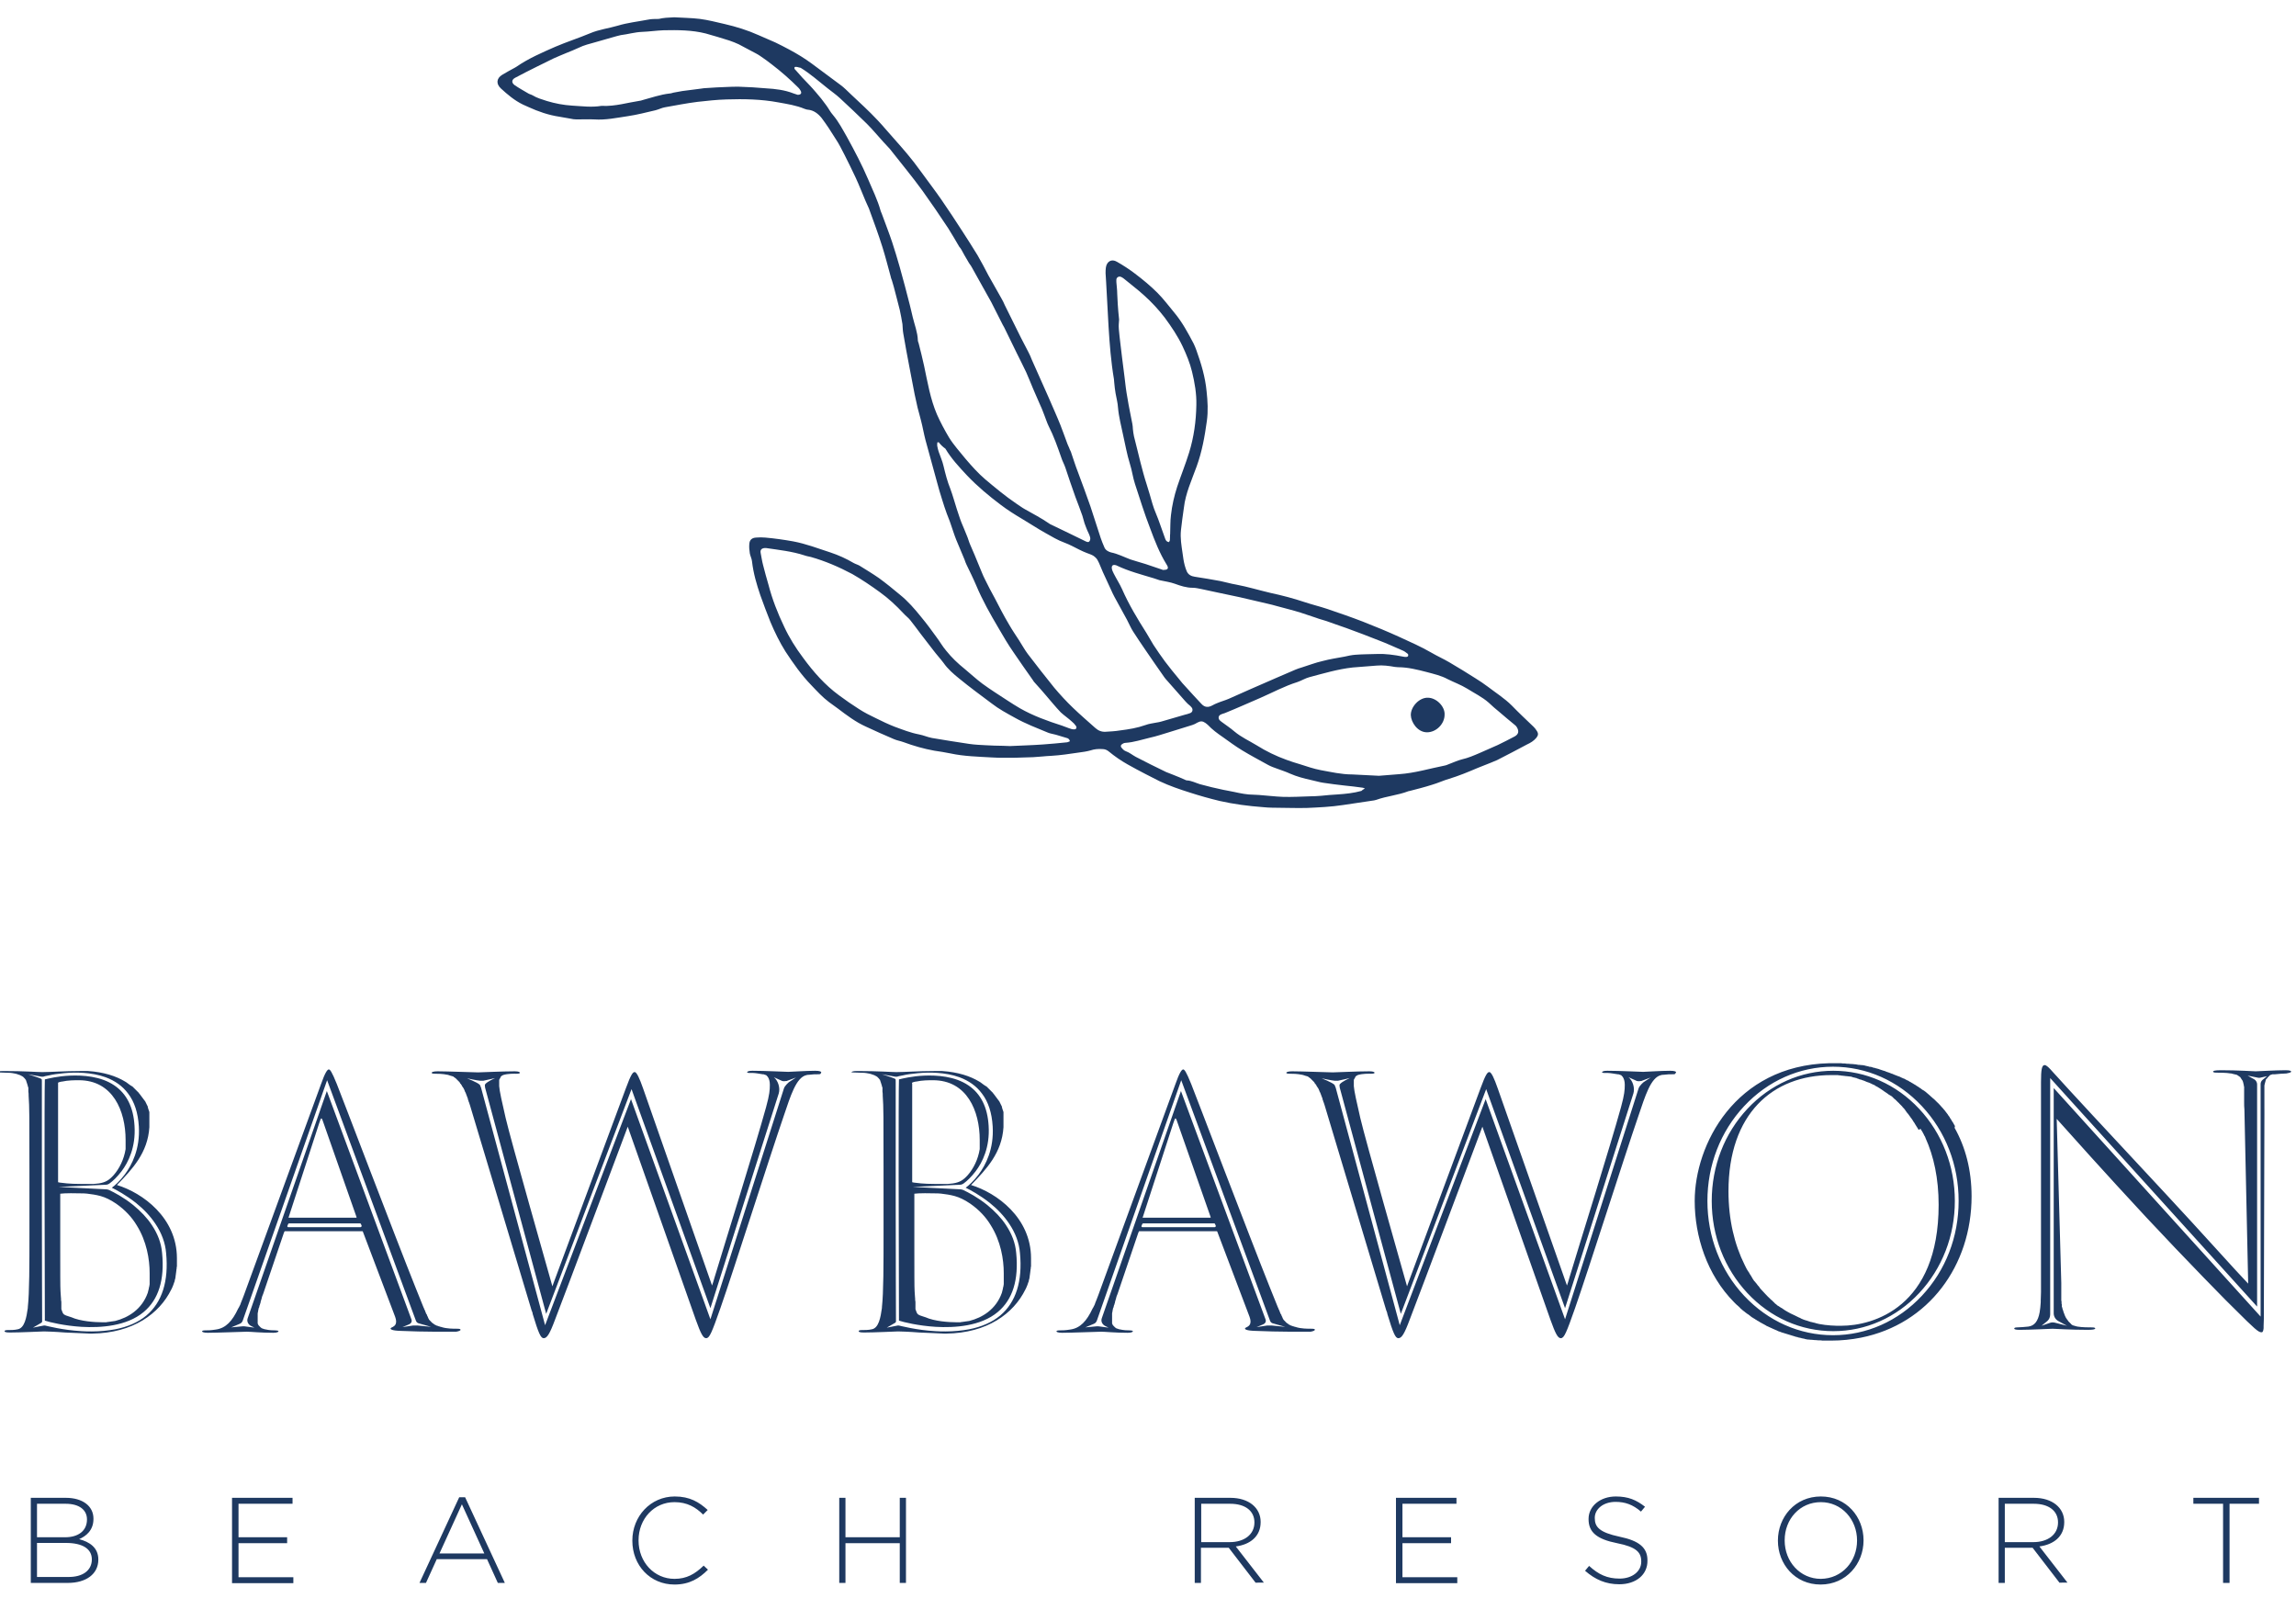 <?xml version="1.0" encoding="utf-8"?>
<!-- Generator: Adobe Illustrator 28.1.0, SVG Export Plug-In . SVG Version: 6.00 Build 0)  -->
<svg version="1.1" id="Layer_1" xmlns="http://www.w3.org/2000/svg" xmlns:xlink="http://www.w3.org/1999/xlink" x="0px" y="0px"
	 viewBox="0 0 850 600" style="enable-background:new 0 0 850 600;" xml:space="preserve">
<style type="text/css">
	.st0{fill:#1E3961;}
</style>
<path class="st0" d="M25.1,586H11.4v-31.5h13c6.1,0,10.2,3,10.2,7.7v0.1c0,4.3-2.8,6.4-5.3,7.5c3.8,1,7.1,3.1,7.1,7.5v0.1
	C36.4,582.7,31.9,586,25.1,586z M32.2,562.5c0-3.5-2.8-5.8-7.9-5.8H13.7v12.4h10.4C28.9,569.1,32.2,566.8,32.2,562.5L32.2,562.5z
	 M34,577.3c0-3.9-3.4-6.1-9.6-6.1H13.7v12.6h11.4C30.6,583.9,34,581.4,34,577.3L34,577.3z M85.9,586v-31.5h22.4v2.2h-20v12.4h18v2.2
	h-18v12.6h20.3v2.2H85.9z M184.3,586l-4-8.8h-18.6l-4,8.8h-2.4l14.7-31.7h2.2l14.7,31.7H184.3z M171,556.9l-8.3,18.2h16.6L171,556.9
	z M249.7,586.6c-9,0-15.6-7.1-15.6-16.2v-0.1c0-8.9,6.7-16.3,15.7-16.3c5.6,0,9,2.1,12.2,5l-1.7,1.7c-2.7-2.7-5.9-4.6-10.6-4.6
	c-7.6,0-13.3,6.2-13.3,14.1v0.1c0,8,5.8,14.2,13.3,14.2c4.5,0,7.6-1.8,10.8-4.9l1.6,1.5C258.9,584.3,255.3,586.6,249.7,586.6z
	 M333.1,586v-14.7H313V586h-2.3v-31.5h2.3v14.6h20.1v-14.6h2.3V586H333.1z M464.9,586l-10-13h-10.3v13h-2.3v-31.5h13.2
	c6.8,0,11.2,3.7,11.2,8.9v0.1c0,5.3-3.9,8.3-9.2,9l10.4,13.4H464.9z M464.4,563.6c0-4.2-3.3-6.9-9-6.9h-10.7v14.2h10.6
	C460.5,570.9,464.4,568.2,464.4,563.6L464.4,563.6z M516.8,586v-31.5h22.4v2.2h-20v12.4h18v2.2h-18v12.6h20.3v2.2H516.8z
	 M599.5,586.5c-5,0-8.9-1.7-12.7-5l1.5-1.8c3.5,3.2,6.7,4.7,11.3,4.7c4.7,0,8-2.7,8-6.2V578c0-3.3-1.8-5.3-8.9-6.7
	c-7.6-1.5-10.6-4.1-10.6-8.9v-0.1c0-4.7,4.3-8.3,10.1-8.3c4.6,0,7.6,1.3,10.8,3.8l-1.5,1.8c-3-2.6-5.9-3.6-9.4-3.6
	c-4.6,0-7.7,2.7-7.7,5.9v0.1c0,3.3,1.7,5.3,9.2,6.9c7.3,1.5,10.3,4.1,10.3,8.7v0.1C610,583,605.6,586.5,599.5,586.5z M674,586.6
	c-9.5,0-15.8-7.6-15.8-16.2v-0.1c0-8.6,6.3-16.3,15.9-16.3c9.5,0,15.8,7.6,15.8,16.2c0,0,0,0,0,0.1
	C689.9,578.9,683.5,586.6,674,586.6z M687.5,570.3c0-7.8-5.7-14.2-13.4-14.2c-7.8,0-13.4,6.3-13.4,14.1v0.1
	c0,7.8,5.7,14.2,13.4,14.2C681.9,584.4,687.5,578.1,687.5,570.3L687.5,570.3z M762.5,586l-10-13h-10.3v13h-2.3v-31.5H753
	c6.8,0,11.2,3.7,11.2,8.9v0.1c0,5.3-3.9,8.3-9.2,9l10.4,13.4H762.5z M761.9,563.6c0-4.2-3.3-6.9-9-6.9h-10.7v14.2h10.6
	C758,570.9,761.9,568.2,761.9,563.6L761.9,563.6z M825.4,556.7V586H823v-29.3h-11v-2.2h24.3v2.2H825.4z M30.2,491.2
	c7,0.4,16.7-0.2,23-5.5c5.5-4.6,7.8-11.9,6.8-21.9c-0.3-3.6-1.6-7-3.8-10.3c-1.7-2.6-4.1-5.1-6.9-7.4c-3.6-2.9-7.1-4.7-8.8-5.5
	c-0.3-0.2-0.7-0.2-1-0.3l-17.8-0.9l17.4-0.8c0.6,0,1.1-0.2,1.6-0.6c1.1-0.8,2.7-2.3,4.3-4.4c2.5-3.3,5.3-8.9,4.8-16.8
	c-0.4-6.9-2.9-11.9-7.5-15c-5-3.4-11.7-3.8-16.4-3.6c-4.5,0.2-8.1,1.1-9.3,1.4c-0.2,5.5-0.1,59.8,0,89.3
	C18.4,489.5,23.8,490.8,30.2,491.2z M31,441.8c0.5,0,1,0.1,1.3,0.1c1.6,0.2,3.2,0.4,5,0.9l0,0l0,0l0,0c1.7,0.5,3.5,1.3,5.7,2.8
	c3.3,2.3,5.8,5,7.6,8l0,0l0,0l0,0c3.7,5.9,4.8,12.6,4.8,17.7l0,0c0,0.2,0,0.4,0,0.6c0,0.1,0,0.1,0,0.2s0,0.3,0,0.4s0,0.1,0,0.2
	s0,0.3,0,0.4s0,0.1,0,0.2c0,0.2,0,0.4,0,0.5s0,0.1,0,0.2s0,0.2,0,0.3c0,0.1,0,0.2,0,0.3c0,0.1,0,0.2,0,0.3c0,0.1,0,0.2,0,0.3
	c0,0.1,0,0.1,0,0.2c0,0.2-0.1,0.4-0.1,0.6v0.1c0,0.1-0.1,0.2-0.1,0.3v0.1c0,0.1-0.1,0.2-0.1,0.4c0,0,0,0,0,0.1
	c-0.1,0.4-0.2,0.8-0.3,1.2l0,0c0,0.1-0.1,0.3-0.1,0.4c-2.2,6.2-7.3,9.2-12,10.4c-0.2,0-0.4,0.1-0.6,0.1c0,0,0,0-0.1,0
	c-0.2,0-0.4,0.1-0.6,0.1h-0.1c-0.2,0-0.4,0.1-0.6,0.1h-0.1c-0.2,0-0.4,0.1-0.6,0.1l0,0c-0.2,0-0.4,0-0.6,0.1h-0.1
	c-0.2,0-0.4,0-0.5,0h-0.1c-0.2,0-0.3,0-0.5,0h-0.1c-0.2,0-0.3,0-0.5,0l0,0c-2.3,0-7.8-0.3-11.3-1.9c0,0,0,0-0.1,0s-0.1-0.1-0.2-0.1
	h-0.1c-0.1,0-0.1-0.1-0.2-0.1h-0.1c-0.1,0-0.1-0.1-0.2-0.1c0,0,0,0-0.1,0s-0.1-0.1-0.2-0.1c0,0,0,0-0.1,0s-0.1-0.1-0.2-0.1
	c0,0,0,0-0.1,0s-0.1-0.1-0.2-0.1c0,0,0,0-0.1,0l-0.1-0.1c0,0,0,0-0.1,0l-0.1-0.1c0,0,0,0-0.1,0l-0.1-0.1c0,0,0,0-0.1,0l-0.1-0.1l0,0
	l-0.1-0.1l0,0l-0.1-0.1l0,0l-0.1-0.1l0,0l-0.1-0.1c0,0,0,0,0-0.1l-0.1-0.1c0,0,0,0,0-0.1l-0.1-0.1c0,0,0,0,0-0.1s-0.1-0.1-0.1-0.2
	c0,0,0,0,0-0.1c0,0,0-0.1-0.1-0.1c0,0,0,0,0-0.1s0-0.1-0.1-0.2v-0.1c0-0.1,0-0.1-0.1-0.2v-0.1v-0.1v-0.1v-0.1v-0.1
	c0-0.1,0-0.1,0-0.2v-0.1c0-0.1,0-0.1,0-0.2c0,0,0-0.1,0-0.2v-0.1c0-0.1,0-0.1,0-0.2s0-0.1,0-0.2v-0.1c0-0.1,0-0.1,0-0.2s0-0.1,0-0.2
	v-0.1c0-0.1,0-0.2,0-0.3V482c0-0.2,0-0.4-0.1-0.6l0,0c0-0.2,0-0.3,0-0.5l0,0c-0.1-0.8-0.1-1.8-0.2-2.9c-0.1-1.2-0.1-7.7-0.1-14.8
	l0,0c0-4.5,0-9.2,0-13v-8c0-0.1,0-0.1,0-0.2v-0.1l0,0l0,0l0,0c0,0,0.1,0,0.2,0C23.7,441.7,28.4,441.7,31,441.8z M21.5,400.8
	c0.1-0.1,0.4-0.2,1.3-0.4v-0.1l0,0v0.1c0.1,0,0.1,0,0.2,0c2.1-0.5,4.8-0.5,6.2-0.5c12.6,0,17.3,11.4,17.3,22.1c0,0.2,0,0.3,0,0.5
	c0,0.1,0,0.1,0,0.2s0,0.2,0,0.3c0,0.1,0,0.1,0,0.2s0,0.2,0,0.2c0,0.1,0,0.2,0,0.2c0,0.1,0,0.1,0,0.2s0,0.2,0,0.2c0,0.1,0,0.1,0,0.2
	s0,0.2,0,0.3c0,0.1,0,0.1,0,0.2s0,0.2,0,0.3v0.1c0,0.1,0,0.2,0,0.3l0,0c-0.6,3.8-2.3,7.2-4.4,9.6c-1.7,1.9-3,2.7-5.5,3.1l0,0
	c-0.6,0.1-1.3,0.1-2,0.2c0,0,0,0-0.1,0s-0.2,0-0.3,0l0,0c-0.2,0-0.3,0-0.5,0c-0.1,0-0.1,0-0.2,0c-0.1,0-0.2,0-0.2,0
	c-0.1,0-0.2,0-0.3,0s-0.1,0-0.2,0c-0.2,0-0.3,0-0.5,0h-0.1c-0.1,0-0.3,0-0.5,0h-0.1c-0.2,0-0.4,0-0.6,0l0,0c0,0,0,0-0.1,0
	c-0.2,0-0.5,0-0.7,0c-4.8,0-7.1-0.4-8-0.5c-0.5-0.1-0.7-0.1-0.7-0.2l0,0l0,0c0,0,0-0.1,0-0.2V412v-10.7l0,0v-0.1l0,0
	C21.5,401,21.5,400.9,21.5,400.8z M1.7,397.1c1.7,0,2.7,0.1,3.6,0.3c0.1,0,0.3,0,0.4,0.1c0,0,0,0,0.1,0s0.2,0,0.3,0.1h0.1
	c0.1,0,0.2,0,0.2,0.1h0.1c0.1,0,0.1,0,0.2,0.1h0.1c0.1,0,0.1,0.1,0.2,0.1h0.1c0.1,0,0.2,0.1,0.2,0.1s0,0,0.1,0
	c0.2,0.1,0.4,0.2,0.5,0.3c0,0,0,0,0.1,0c0.1,0,0.1,0.1,0.2,0.1c0,0,0,0,0.1,0.1c0.1,0,0.1,0.1,0.2,0.1c0,0,0,0,0.1,0.1
	c0.1,0,0.1,0.1,0.1,0.1s0,0,0.1,0.1l0.1,0.1c0,0,0,0,0.1,0.1s0.1,0.1,0.2,0.2l0,0c0.1,0.2,0.2,0.3,0.4,0.5c0,0,0,0,0,0.1
	s0.1,0.1,0.1,0.2v0.1c0,0.1,0.1,0.1,0.1,0.2v0.1c0,0.1,0.1,0.1,0.1,0.2v0.1c0,0.1,0.1,0.1,0.1,0.2v0.1c0,0.1,0.1,0.2,0.1,0.2
	s0,0,0,0.1c0.1,0.2,0.1,0.4,0.2,0.6c0,0,0,0,0,0.1s0,0.2,0.1,0.2v0.1c0,0.1,0,0.2,0.1,0.2v0.1c0,0.1,0,0.1,0,0.2v0.1
	c0,0.1,0,0.2,0,0.2v0.1c0,0.1,0,0.2,0,0.3v0.1c0,0.1,0,0.2,0,0.4l0,0c0.1,0.5,0.1,1,0.1,1.6c0.3,4.1,0.3,7.7,0.3,27.7V456
	c0,12.3,0,22.5-0.6,27.9c0,0.1,0,0.2,0,0.3l0,0c-0.5,3.6-1.2,7.4-3.7,7.9c-1.2,0.3-2.7,0.3-3.9,0.3c-0.9,0-1,0.3-1,0.4v0.1l0,0
	c0.1,0.2,0.5,0.4,2,0.4c3.9,0,11.9-0.4,12.6-0.4c0.5,0,4.1,0.1,7.8,0.4c3.7,0.1,7.8,0.4,9.2,0.4c0.1,0,0.2,0,0.3,0
	c0.2,0,0.3,0,0.5,0l0,0c15.2-0.2,24.9-7.4,29.3-16.3l0,0l0,0c0.1-0.2,0.2-0.4,0.3-0.6l0,0c0.3-0.7,0.6-1.4,0.8-2.1l0,0
	c0.1-0.2,0.2-0.4,0.2-0.7v-0.1c0.1-0.2,0.1-0.4,0.2-0.6c0-0.1,0-0.1,0-0.2c0.1-0.2,0.1-0.4,0.1-0.5s0-0.1,0-0.2
	c0-0.2,0.1-0.4,0.1-0.5s0-0.1,0-0.2c0-0.2,0.1-0.4,0.1-0.6c0,0,0,0,0-0.1c0-0.2,0.1-0.5,0.1-0.7c0-0.1,0-0.1,0-0.2
	c0-0.2,0.1-0.3,0.1-0.5c0-0.1,0-0.2,0-0.3c0-0.1,0-0.3,0.1-0.4c0-0.1,0-0.2,0-0.3c0-0.1,0-0.3,0-0.4s0-0.2,0-0.3c0-0.1,0-0.2,0-0.4
	c0-0.1,0-0.2,0-0.3c0-0.1,0-0.2,0-0.4c0-0.1,0-0.2,0-0.3c0-0.1,0-0.3,0-0.4s0-0.2,0-0.3c0-15-12.7-24.2-22.2-27.1l0,0l0,0
	c5.7-5.9,11.4-11.9,12-21.4l0,0c0-0.2,0-0.3,0-0.5c0,0,0,0,0-0.1c0-0.2,0-0.4,0-0.5l0,0c0-0.2,0-0.4,0-0.6l0,0c0-0.1,0-0.2,0-0.3
	v-0.1c0-0.1,0-0.1,0-0.2v-0.1c0-0.1,0-0.1,0-0.2v-0.1c0-0.1,0-0.1,0-0.2s0-0.1,0-0.2s0-0.1,0-0.2s0-0.1,0-0.2s0-0.1,0-0.2
	s0-0.1,0-0.2s0-0.1,0-0.2s0-0.1,0-0.2s0-0.1,0-0.2s0-0.1,0-0.2s0-0.1,0-0.2s0-0.1,0-0.2s0-0.1,0-0.2s0-0.1,0-0.2v-0.1
	c0-0.1,0-0.2-0.1-0.2v-0.1c0-0.1,0-0.2-0.1-0.2v-0.1c0-0.1,0-0.2-0.1-0.2v-0.1c0-0.1-0.1-0.2-0.1-0.2v-0.1c0-0.1-0.1-0.2-0.1-0.3
	v-0.1c0-0.1-0.1-0.2-0.1-0.3v-0.1c0-0.1-0.1-0.2-0.1-0.3c0,0,0-0.1-0.1-0.1c0-0.1-0.1-0.2-0.1-0.3c0,0,0-0.1-0.1-0.1
	c0-0.1-0.1-0.2-0.1-0.3c0,0,0-0.1-0.1-0.1c0-0.1-0.1-0.2-0.1-0.3c0,0,0-0.1-0.1-0.1c0-0.1-0.1-0.2-0.1-0.3c0,0,0-0.1-0.1-0.1
	c-0.1-0.1-0.1-0.2-0.2-0.3c0,0,0-0.1-0.1-0.1c-0.1-0.1-0.1-0.2-0.2-0.3c0,0,0-0.1-0.1-0.1c-0.1-0.1-0.1-0.2-0.2-0.3
	c0,0,0-0.1-0.1-0.1c-0.1-0.1-0.1-0.2-0.2-0.3c0,0,0-0.1-0.1-0.1c-0.1-0.1-0.1-0.2-0.2-0.3c0,0,0-0.1-0.1-0.1
	c-0.1-0.1-0.1-0.2-0.2-0.3c0,0,0-0.1-0.1-0.1c-0.1-0.1-0.1-0.2-0.2-0.3c0,0,0-0.1-0.1-0.1c-0.1-0.1-0.2-0.2-0.2-0.3
	c0,0,0-0.1-0.1-0.1c-0.1-0.1-0.2-0.2-0.3-0.3c0,0,0,0-0.1-0.1s-0.2-0.2-0.3-0.3c0,0,0,0-0.1-0.1s-0.2-0.2-0.3-0.3c0,0,0,0-0.1-0.1
	s-0.2-0.2-0.3-0.3c0,0,0,0-0.1-0.1s-0.2-0.2-0.3-0.3c0,0,0,0-0.1-0.1s-0.2-0.2-0.3-0.3c0,0,0,0-0.1,0c-0.1-0.1-0.2-0.2-0.4-0.3
	c0,0,0,0-0.1,0c-0.1-0.1-0.2-0.2-0.4-0.3l0,0c-0.1-0.1-0.3-0.2-0.4-0.3l0,0c-0.1-0.1-0.3-0.2-0.4-0.3l0,0c-0.1-0.1-0.3-0.2-0.4-0.3
	l0,0c-0.2-0.1-0.3-0.2-0.5-0.3l0,0c-3.3-2-7.8-3.5-13.7-3.9c0,0,0,0-0.1,0c-0.3,0-0.5,0-0.8,0h-0.1c-0.3,0-0.5,0-0.8,0h-0.1l0,0l0,0
	c-0.1,0-0.2,0-0.3,0c-0.3,0-0.5,0-0.8,0l0,0c-5.9,0-10.9,0.4-14,0.4c-1.7,0-6.4-0.4-14.5-0.4c-1.5,0-2,0.2-2.1,0.5l0,0l0,0l0,0
	C0,397,0.5,397.1,1.7,397.1z M15.4,398.6c0.1,0,0.2,0,0.3,0c0.2,0,0.1,0,0.3,0l0,0c0.3-0.1,0.9-0.3,2.2-0.5c1.2-0.3,3.2-0.6,5.5-0.8
	c4.1-0.4,10.1-0.4,15.4,1.5c3.5,1.3,6.3,3.3,8.3,6c2.4,3.1,3.7,7.2,4,12.2c0.5,8.4-2.6,14.3-5.2,17.8c-1.8,2.4-3.7,4.1-4.8,4.9
	c1.7,0.8,5.2,2.7,8.9,5.6c3,2.4,5.4,5,7.2,7.7c2.3,3.4,3.7,7.1,4,10.9c1,10.4-1.5,18.2-7.3,23.1c-3,2.5-6.9,4.2-11.5,5.1
	c-2.7,0.5-5.6,0.8-8.7,0.8c-1.2,0-2.5,0-3.8-0.1c-7.1-0.4-12.6-1.9-13.6-2.1c-0.1,0-0.2,0-0.3,0l-4.1,0.8l3.1-1.8
	c0.2-0.1,0.3-0.3,0.3-0.5c0-2.7-0.1-23.6-0.1-44.5c0-13.1,0-23.6,0-31.1c0-4.5,0-7.9,0-10.3c0-1.3,0-2.2,0-2.9c0-0.3,0-0.8-0.1-0.9
	c-0.1-0.3-5-1.8-5-1.8L15.4,398.6z M346.4,491.2c7,0.4,16.7-0.2,23-5.5c5.5-4.6,7.8-11.9,6.8-21.9c-0.3-3.6-1.6-7-3.8-10.3
	c-1.7-2.6-4.1-5.1-6.9-7.4c-3.6-2.9-7.1-4.7-8.8-5.5c-0.3-0.2-0.7-0.2-1-0.3l-17.8-0.9l17.4-0.8c0.6,0,1.1-0.2,1.6-0.6
	c1.1-0.8,2.7-2.3,4.3-4.4c2.5-3.3,5.3-8.9,4.8-16.8c-0.4-6.9-2.9-11.9-7.5-15c-5-3.4-11.7-3.8-16.4-3.6c-4.5,0.2-8.1,1.1-9.3,1.4
	c-0.2,5.5-0.1,59.8,0,89.3C334.6,489.5,340,490.8,346.4,491.2z M347.2,441.8c0.5,0,1,0.1,1.3,0.1c1.6,0.2,3.2,0.4,5,0.9l0,0l0,0l0,0
	c1.7,0.5,3.5,1.3,5.7,2.8c3.3,2.3,5.8,5,7.6,8l0,0l0,0l0,0c3.7,5.9,4.8,12.6,4.8,17.7l0,0c0,0.2,0,0.4,0,0.6c0,0.1,0,0.1,0,0.2
	s0,0.3,0,0.4s0,0.1,0,0.2s0,0.3,0,0.4s0,0.1,0,0.2c0,0.2,0,0.4,0,0.5s0,0.1,0,0.2s0,0.2,0,0.3c0,0.1,0,0.2,0,0.3c0,0.1,0,0.2,0,0.3
	c0,0.1,0,0.2,0,0.3c0,0.1,0,0.1,0,0.2c0,0.2-0.1,0.4-0.1,0.6v0.1c0,0.1-0.1,0.2-0.1,0.3v0.1c0,0.1-0.1,0.2-0.1,0.4c0,0,0,0,0,0.1
	c-0.1,0.4-0.2,0.8-0.3,1.2l0,0c0,0.1-0.1,0.3-0.1,0.4c-2.2,6.2-7.3,9.2-12,10.4c-0.2,0-0.4,0.1-0.6,0.1c0,0,0,0-0.1,0
	c-0.2,0-0.4,0.1-0.6,0.1h-0.1c-0.2,0-0.4,0.1-0.6,0.1h-0.1c-0.2,0-0.4,0.1-0.6,0.1l0,0c-0.2,0-0.4,0-0.6,0.1h-0.1
	c-0.2,0-0.4,0-0.5,0h-0.1c-0.2,0-0.3,0-0.5,0h-0.1c-0.2,0-0.3,0-0.5,0l0,0c-2.3,0-7.8-0.3-11.3-1.9c0,0,0,0-0.1,0s-0.1-0.1-0.2-0.1
	h-0.1c-0.1,0-0.1-0.1-0.2-0.1h-0.1c-0.1,0-0.1-0.1-0.2-0.1c0,0,0,0-0.1,0s-0.1-0.1-0.2-0.1c0,0,0,0-0.1,0s-0.1-0.1-0.2-0.1
	c0,0,0,0-0.1,0s-0.1-0.1-0.2-0.1c0,0,0,0-0.1,0l-0.1-0.1c0,0,0,0-0.1,0l-0.1-0.1c0,0,0,0-0.1,0l-0.1-0.1c0,0,0,0-0.1,0l-0.1-0.1l0,0
	l-0.1-0.1l0,0l-0.1-0.1l0,0l-0.1-0.1l0,0l-0.1-0.1c0,0,0,0,0-0.1l-0.1-0.1c0,0,0,0,0-0.1l-0.1-0.1c0,0,0,0,0-0.1s-0.1-0.1-0.1-0.2
	c0,0,0,0,0-0.1c0,0,0-0.1-0.1-0.1c0,0,0,0,0-0.1s0-0.1-0.1-0.2v-0.1c0-0.1,0-0.1-0.1-0.2v-0.1v-0.1v-0.1v-0.1v-0.1
	c0-0.1,0-0.1,0-0.2v-0.1c0-0.1,0-0.1,0-0.2c0,0,0-0.1,0-0.2v-0.1c0-0.1,0-0.1,0-0.2s0-0.1,0-0.2v-0.1c0-0.1,0-0.1,0-0.2s0-0.1,0-0.2
	v-0.1c0-0.1,0-0.2,0-0.3V482c0-0.2,0-0.4-0.1-0.6l0,0c0-0.2,0-0.3,0-0.5l0,0c-0.1-0.8-0.1-1.8-0.2-2.9c-0.1-1.2-0.1-7.7-0.1-14.8
	l0,0c0-4.5,0-9.2,0-13v-8c0-0.1,0-0.1,0-0.2v-0.1l0,0l0,0l0,0c0,0,0.1,0,0.2,0C339.9,441.7,344.6,441.7,347.2,441.8z M337.7,400.8
	c0.1-0.1,0.4-0.2,1.3-0.4v-0.1l0,0v0.1c0.1,0,0.1,0,0.2,0c2.1-0.5,4.8-0.5,6.2-0.5c12.6,0,17.3,11.4,17.3,22.1c0,0.2,0,0.3,0,0.5
	c0,0.1,0,0.1,0,0.2s0,0.2,0,0.3c0,0.1,0,0.1,0,0.2s0,0.2,0,0.2c0,0.1,0,0.2,0,0.2c0,0.1,0,0.1,0,0.2s0,0.2,0,0.2c0,0.1,0,0.1,0,0.2
	s0,0.2,0,0.3c0,0.1,0,0.1,0,0.2s0,0.2,0,0.3v0.1c0,0.1,0,0.2,0,0.3l0,0c-0.6,3.8-2.3,7.2-4.4,9.6c-1.7,1.9-3,2.7-5.5,3.1l0,0
	c-0.6,0.1-1.3,0.1-2,0.2c0,0,0,0-0.1,0s-0.2,0-0.3,0l0,0c-0.2,0-0.3,0-0.5,0c-0.1,0-0.1,0-0.2,0s-0.2,0-0.2,0c-0.1,0-0.2,0-0.3,0
	c-0.1,0-0.1,0-0.2,0c-0.2,0-0.3,0-0.5,0h-0.1c-0.1,0-0.3,0-0.5,0h-0.1c-0.2,0-0.4,0-0.6,0l0,0c0,0,0,0-0.1,0c-0.2,0-0.5,0-0.7,0
	c-4.8,0-7.1-0.4-8-0.5c-0.5-0.1-0.7-0.1-0.7-0.2l0,0l0,0c0,0,0-0.1,0-0.2V412v-10.7l0,0v-0.1l0,0C337.6,401,337.6,400.9,337.7,400.8
	z M317.9,397.1c1.7,0,2.7,0.1,3.6,0.3c0.1,0,0.3,0,0.4,0.1c0,0,0,0,0.1,0s0.2,0,0.3,0.1h0.1c0.1,0,0.2,0,0.2,0.1h0.1
	c0.1,0,0.1,0,0.2,0.1h0.1c0.1,0,0.1,0.1,0.2,0.1h0.1c0.1,0,0.2,0.1,0.2,0.1s0,0,0.1,0c0.2,0.1,0.4,0.2,0.5,0.3c0,0,0,0,0.1,0
	s0.1,0.1,0.2,0.1c0,0,0,0,0.1,0.1c0.1,0,0.1,0.1,0.2,0.1c0,0,0,0,0.1,0.1c0.1,0,0.1,0.1,0.1,0.1s0,0,0.1,0.1l0.1,0.1
	c0,0,0,0,0.1,0.1s0.1,0.1,0.2,0.2l0,0c0.1,0.2,0.2,0.3,0.4,0.5c0,0,0,0,0,0.1s0.1,0.1,0.1,0.2v0.1c0,0.1,0.1,0.1,0.1,0.2v0.1
	c0,0.1,0.1,0.1,0.1,0.2v0.1c0,0.1,0.1,0.1,0.1,0.2v0.1c0,0.1,0.1,0.2,0.1,0.2s0,0,0,0.1c0.1,0.2,0.1,0.4,0.2,0.6c0,0,0,0,0,0.1
	s0,0.2,0.1,0.2v0.1c0,0.1,0,0.2,0.1,0.2v0.1c0,0.1,0,0.1,0,0.2v0.1c0,0.1,0,0.2,0,0.2v0.1c0,0.1,0,0.2,0,0.3v0.1c0,0.1,0,0.2,0,0.4
	l0,0c0.1,0.5,0.1,1,0.1,1.6c0.3,4.1,0.3,7.7,0.3,27.7V456c0,12.3,0,22.5-0.6,27.9c0,0.1,0,0.2,0,0.3l0,0c-0.5,3.6-1.2,7.4-3.7,7.9
	c-1.2,0.3-2.7,0.3-3.9,0.3c-0.9,0-1,0.3-1,0.4v0.1l0,0c0.1,0.2,0.5,0.4,2,0.4c3.9,0,11.9-0.4,12.6-0.4c0.5,0,4.1,0.1,7.8,0.4
	c3.7,0.1,7.8,0.4,9.2,0.4c0.1,0,0.2,0,0.3,0c0.2,0,0.3,0,0.5,0l0,0c15.2-0.2,24.9-7.4,29.3-16.3l0,0l0,0c0.1-0.2,0.2-0.4,0.3-0.6
	l0,0c0.3-0.7,0.6-1.4,0.8-2.1l0,0c0.1-0.2,0.2-0.4,0.2-0.7v-0.1c0.1-0.2,0.1-0.4,0.2-0.6c0-0.1,0-0.1,0-0.2c0.1-0.2,0.1-0.4,0.1-0.5
	s0-0.1,0-0.2c0-0.2,0.1-0.4,0.1-0.5s0-0.1,0-0.2c0-0.2,0.1-0.4,0.1-0.6c0,0,0,0,0-0.1c0-0.2,0.1-0.5,0.1-0.7c0-0.1,0-0.1,0-0.2
	c0-0.2,0.1-0.3,0.1-0.5c0-0.1,0-0.2,0-0.3c0-0.1,0-0.3,0.1-0.4c0-0.1,0-0.2,0-0.3c0-0.1,0-0.3,0-0.4s0-0.2,0-0.3c0-0.1,0-0.2,0-0.4
	c0-0.1,0-0.2,0-0.3c0-0.1,0-0.2,0-0.4c0-0.1,0-0.2,0-0.3c0-0.1,0-0.3,0-0.4s0-0.2,0-0.3c0-15-12.7-24.2-22.2-27.1l0,0l0,0
	c5.7-5.9,11.4-11.9,12-21.4l0,0c0-0.2,0-0.3,0-0.5c0,0,0,0,0-0.1c0-0.2,0-0.4,0-0.5l0,0c0-0.2,0-0.4,0-0.6l0,0c0-0.1,0-0.2,0-0.3
	v-0.1c0-0.1,0-0.1,0-0.2v-0.1c0-0.1,0-0.1,0-0.2v-0.1c0-0.1,0-0.1,0-0.2s0-0.1,0-0.2s0-0.1,0-0.2s0-0.1,0-0.2s0-0.1,0-0.2
	s0-0.1,0-0.2s0-0.1,0-0.2s0-0.1,0-0.2s0-0.1,0-0.2s0-0.1,0-0.2s0-0.1,0-0.2s0-0.1,0-0.2s0-0.1,0-0.2s0-0.1,0-0.2v-0.1
	c0-0.1,0-0.2-0.1-0.2v-0.1c0-0.1,0-0.2-0.1-0.2v-0.1c0-0.1,0-0.2-0.1-0.2v-0.1c0-0.1-0.1-0.2-0.1-0.2v-0.1c0-0.1-0.1-0.2-0.1-0.3
	v-0.1c0-0.1-0.1-0.2-0.1-0.3v-0.1c0-0.1-0.1-0.2-0.1-0.3c0,0,0-0.1-0.1-0.1c0-0.1-0.1-0.2-0.1-0.3c0,0,0-0.1-0.1-0.1
	c0-0.1-0.1-0.2-0.1-0.3c0,0,0-0.1-0.1-0.1c0-0.1-0.1-0.2-0.1-0.3c0,0,0-0.1-0.1-0.1c0-0.1-0.1-0.2-0.1-0.3c0,0,0-0.1-0.1-0.1
	c-0.1-0.1-0.1-0.2-0.2-0.3c0,0,0-0.1-0.1-0.1c-0.1-0.1-0.1-0.2-0.2-0.3c0,0,0-0.1-0.1-0.1c-0.1-0.1-0.1-0.2-0.2-0.3
	c0,0,0-0.1-0.1-0.1c-0.1-0.1-0.1-0.2-0.2-0.3c0,0,0-0.1-0.1-0.1c-0.1-0.1-0.1-0.2-0.2-0.3c0,0,0-0.1-0.1-0.1
	c-0.1-0.1-0.1-0.2-0.2-0.3c0,0,0-0.1-0.1-0.1c-0.1-0.1-0.1-0.2-0.2-0.3c0,0,0-0.1-0.1-0.1c-0.1-0.1-0.2-0.2-0.2-0.3
	c0,0,0-0.1-0.1-0.1c-0.1-0.1-0.2-0.2-0.3-0.3c0,0,0,0-0.1-0.1s-0.2-0.2-0.3-0.3c0,0,0,0-0.1-0.1s-0.2-0.2-0.3-0.3c0,0,0,0-0.1-0.1
	s-0.2-0.2-0.3-0.3c0,0,0,0-0.1-0.1s-0.2-0.2-0.3-0.3c0,0,0,0-0.1-0.1s-0.2-0.2-0.3-0.3c0,0,0,0-0.1,0c-0.1-0.1-0.2-0.2-0.4-0.3
	c0,0,0,0-0.1,0c-0.1-0.1-0.2-0.2-0.4-0.3l0,0c-0.1-0.1-0.3-0.2-0.4-0.3l0,0c-0.1-0.1-0.3-0.2-0.4-0.3l0,0c-0.1-0.1-0.3-0.2-0.4-0.3
	l0,0c-0.2-0.1-0.3-0.2-0.5-0.3l0,0c-3.3-2-7.8-3.5-13.7-3.9c0,0,0,0-0.1,0c-0.3,0-0.5,0-0.8,0h-0.1c-0.3,0-0.5,0-0.8,0h-0.1l0,0l0,0
	c-0.1,0-0.2,0-0.3,0c-0.3,0-0.5,0-0.8,0l0,0c-5.9,0-10.9,0.4-14,0.4c-1.7,0-6.4-0.4-14.5-0.4c-1.5,0-2,0.2-2.1,0.5l0,0l0,0l0,0
	C316.2,397,316.7,397.1,317.9,397.1z M331.5,398.6c0.1,0,0.2,0,0.3,0c0.2,0,0.1,0,0.3,0l0,0c0.3-0.1,0.9-0.3,2.2-0.5
	c1.2-0.3,3.2-0.6,5.5-0.8c4.1-0.4,10.1-0.4,15.4,1.5c3.5,1.3,6.3,3.3,8.3,6c2.4,3.1,3.7,7.2,4,12.2c0.5,8.4-2.6,14.3-5.2,17.8
	c-1.8,2.4-3.7,4.1-4.8,4.9c1.7,0.8,5.2,2.7,8.9,5.6c3,2.4,5.4,5,7.2,7.7c2.3,3.4,3.7,7.1,4,10.9c1,10.4-1.5,18.2-7.3,23.1
	c-3,2.5-6.9,4.2-11.5,5.1c-2.7,0.5-5.6,0.8-8.7,0.8c-1.2,0-2.5,0-3.8-0.1c-7.1-0.4-12.6-1.9-13.6-2.1c-0.1,0-0.2,0-0.3,0l-4.1,0.8
	l3.1-1.8c0.2-0.1,0.3-0.3,0.3-0.5c0-2.7-0.1-23.6-0.1-44.5c0-13.1,0-23.6,0-31.1c0-4.5,0-7.9,0-10.3c0-1.3,0-2.2,0-2.9
	c0-0.3,0-0.8-0.1-0.9c-0.1-0.3-5-1.8-5-1.8L331.5,398.6z M170.5,492.3L170.5,492.3c0-0.3-0.4-0.4-1.4-0.4c-1.3,0-3.7,0-5.6-0.6
	c-0.1,0-0.2-0.1-0.3-0.1h-0.1c-0.1,0-0.2-0.1-0.3-0.1l0,0c-0.1,0-0.2-0.1-0.3-0.1c0,0,0,0-0.1,0s-0.2-0.1-0.2-0.1l0,0
	c-0.1,0-0.2-0.1-0.3-0.1c0,0,0,0-0.1,0s-0.1-0.1-0.2-0.1l0,0c-0.1,0-0.2-0.1-0.2-0.1l0,0c-0.1,0-0.1-0.1-0.2-0.1l0,0
	c-0.1,0-0.2-0.1-0.2-0.1l0,0c-0.1,0-0.1-0.1-0.2-0.1l0,0c-0.1,0-0.1-0.1-0.2-0.2l0,0c-0.1,0-0.1-0.1-0.2-0.1l0,0
	c-0.1-0.1-0.3-0.2-0.4-0.3l0,0c-0.1-0.1-0.3-0.2-0.4-0.4l0,0c-0.1-0.1-0.1-0.1-0.2-0.2l0,0c-0.1-0.1-0.1-0.1-0.2-0.2l0,0
	c-0.1-0.1-0.1-0.1-0.2-0.2l0,0c-0.1-0.1-0.1-0.2-0.2-0.2c0,0,0,0,0-0.1s-0.1-0.1-0.1-0.2l0,0c-0.1-0.1-0.1-0.2-0.2-0.3
	c0,0,0,0,0-0.1s-0.1-0.2-0.1-0.2s0,0,0-0.1c-0.1-0.1-0.1-0.2-0.2-0.3l0,0c0-0.1-0.1-0.2-0.1-0.3c0,0,0,0,0-0.1
	c-0.1-0.1-0.1-0.2-0.2-0.3l0,0c-0.1-0.1-0.1-0.2-0.2-0.3v-0.1c-0.1-0.2-0.2-0.5-0.3-0.7v-0.1c-0.1-0.1-0.1-0.3-0.2-0.4l0,0
	c-0.1-0.1-0.1-0.3-0.2-0.4c0,0,0,0,0-0.1c-0.1-0.1-0.1-0.3-0.2-0.4l0,0l0,0l0,0c-0.8-1.9-1.7-4.2-2.9-7.2l0,0
	c-7.7-19.2-27.5-71.3-29.2-75.5c-1.9-4.7-2.5-5.4-3-5.4l0,0v0.1l0,0v-0.1c-0.5,0.1-1.3,1-2.9,5.6l-28.5,78c-0.4,1-0.7,1.9-1.1,2.8
	c0,0.1-0.1,0.2-0.1,0.3c0,0.1-0.1,0.2-0.1,0.3c-0.1,0.1-0.1,0.3-0.2,0.4c0,0.1-0.1,0.2-0.1,0.2c-0.1,0.1-0.1,0.3-0.2,0.4
	c0,0.1-0.1,0.1-0.1,0.2c-0.1,0.1-0.1,0.2-0.2,0.3c-2.2,4.7-4.6,7.3-8.3,7.8c-1.9,0.3-2.8,0.3-3.8,0.3c-0.9,0-1.2,0.1-1.3,0.4l0,0
	l0,0c0,0.1,0.4,0.5,2.1,0.5c3.4,0,13.4-0.4,14.5-0.4c1.4,0,5.2,0.4,9.8,0.4c1.5,0,1.9-0.4,1.9-0.5l0,0l0,0v-0.1
	c-0.1-0.2-0.6-0.3-1.2-0.3c-0.8,0-2.1,0-3.8-0.4c0,0,0,0-0.1,0s-0.1,0-0.2-0.1h-0.1c-0.1,0-0.1-0.1-0.2-0.1h-0.1
	c-0.1,0-0.1,0-0.2-0.1h-0.1c-0.1,0-0.1-0.1-0.2-0.1c0,0-0.1,0-0.1-0.1c-0.1,0-0.1-0.1-0.2-0.1c0,0,0,0-0.1-0.1l-0.1-0.1
	c0,0,0,0-0.1-0.1l-0.1-0.1c0,0,0,0-0.1-0.1l-0.1-0.1c0,0,0-0.1-0.1-0.1l-0.1-0.1c0,0,0-0.1-0.1-0.1c0-0.1-0.1-0.1-0.1-0.2v-0.1
	c0,0,0-0.1-0.1-0.1c0-0.1,0-0.1-0.1-0.2c0-0.1,0-0.1,0-0.2v-0.1c0-0.1,0-0.1,0-0.2s0-0.1,0-0.2v-0.1c0-0.1,0-0.1,0-0.2s0-0.1,0-0.2
	s0-0.1,0-0.2s0-0.1,0-0.2s0-0.2,0-0.2c0-0.1,0-0.1,0-0.2s0-0.1,0-0.2s0-0.2,0-0.3c0-0.1,0-0.1,0-0.2s0-0.1,0-0.2s0-0.2,0-0.3
	c0-0.1,0-0.1,0-0.2s0-0.2,0-0.3v-0.1c0.1-0.3,0.1-0.7,0.2-1v-0.1c0-0.1,0-0.2,0.1-0.3c0-0.1,0-0.1,0-0.2s0-0.2,0.1-0.3
	c0-0.1,0-0.2,0.1-0.2c0-0.1,0.1-0.2,0.1-0.4c0-0.1,0.1-0.3,0.1-0.4s0-0.1,0.1-0.2c0-0.1,0.1-0.2,0.1-0.4c0-0.1,0-0.1,0.1-0.2
	c0-0.2,0.1-0.3,0.1-0.5v-0.1c0.1-0.4,0.3-0.9,0.4-1.3c0,0,0,0,0-0.1c0.1-0.5,0.3-0.9,0.5-1.4l7.7-22.7c0.2-0.4,0.2-0.5,0.3-0.6l0,0
	h0.1l0,0l0,0c0,0,0,0,0.1,0h28.3h0.1c0.1,0,0.2,0,0.2,0l0,0c0.1,0,0.1,0.1,0.2,0.3l11.9,31.4c0.9,2.5-0.1,3.3-0.8,3.7
	c-0.5,0.2-0.8,0.4-0.9,0.6c0,0,0,0,0.1,0l0,0c0,0,0,0-0.1,0l0,0c0,0.3,0.4,0.8,3.8,0.9c8.7,0.4,17.7,0.3,20.5,0.3
	C170.1,492.8,170.5,492.5,170.5,492.3L170.5,492.3L170.5,492.3L170.5,492.3z M133.5,454.3h-26.8c-0.2,0-0.4-0.2-0.3-0.5l0.3-0.7
	c0.1-0.1,0.2-0.2,0.3-0.2h26.3c0.1,0,0.3,0.1,0.3,0.2l0.3,0.7C133.9,454,133.7,454.3,133.5,454.3z M106.9,450.5l11.2-34.5
	c0.4-1.3,0.7-2,0.9-2l0,0l0,0l0,0l0,0l0,0l0,0l0,0l0,0l0,0l0,0c0,0,0,0.1,0.1,0.1l0,0l0,0l0,0c0,0,0.1,0.1,0.1,0.2l0,0
	c0,0,0,0.1,0.1,0.1l0,0c0.1,0.3,0.3,0.8,0.5,1.4l12.1,34.5c0.1,0.2,0.1,0.3,0.1,0.4l0.1,0.1l0,0l-0.1-0.1c0,0.1-0.1,0.1-0.4,0.1H107
	c-0.1,0-0.1,0-0.2,0l0,0l0,0l0,0l0,0C106.8,450.8,106.8,450.7,106.9,450.5L106.9,450.5z M154.5,490.7c-0.5,0-1,0-1.5,0l-4,0.6l2.4-1
	c0.9-0.4,1.2-1.1,0.9-1.9L121,403.9L91.7,488c-0.4,1.1,0.1,2.2,1.1,2.8l1.4,0.7l-3.8-0.5c-0.2,0-0.3,0-0.5,0l-4.3,0.4l3.1-1.3
	c0.6-0.2,1-0.7,1.2-1.3l31.2-88.9L154,489c0.2,0.5,0.6,0.8,1,0.9l4.6,1.3L154.5,490.7z M132.2,450.9L132.2,450.9L132.2,450.9
	L132.2,450.9z M486.8,492.3L486.8,492.3c0-0.3-0.4-0.4-1.4-0.4c-1.3,0-3.7,0-5.6-0.6c-0.1,0-0.2-0.1-0.3-0.1h-0.1
	c-0.1,0-0.2-0.1-0.3-0.1l0,0c-0.1,0-0.2-0.1-0.3-0.1c0,0,0,0-0.1,0s-0.2-0.1-0.2-0.1l0,0c-0.1,0-0.2-0.1-0.3-0.1c0,0,0,0-0.1,0
	s-0.1-0.1-0.2-0.1l0,0c-0.1,0-0.2-0.1-0.2-0.1l0,0c-0.1,0-0.1-0.1-0.2-0.1l0,0c-0.1,0-0.2-0.1-0.2-0.1l0,0c-0.1,0-0.1-0.1-0.2-0.1
	l0,0c-0.1,0-0.1-0.1-0.2-0.2l0,0c-0.1,0-0.1-0.1-0.2-0.1l0,0c-0.1-0.1-0.3-0.2-0.4-0.3l0,0c-0.1-0.1-0.3-0.2-0.4-0.4l0,0
	c-0.1-0.1-0.1-0.1-0.2-0.2l0,0c-0.1-0.1-0.1-0.1-0.2-0.2l0,0c-0.1-0.1-0.1-0.1-0.2-0.2l0,0c-0.1-0.1-0.1-0.2-0.2-0.2c0,0,0,0,0-0.1
	s-0.1-0.1-0.1-0.2l0,0c-0.1-0.1-0.1-0.2-0.2-0.3c0,0,0,0,0-0.1s-0.1-0.2-0.1-0.2s0,0,0-0.1c-0.1-0.1-0.1-0.2-0.2-0.3l0,0
	c0-0.1-0.1-0.2-0.1-0.3c0,0,0,0,0-0.1c-0.1-0.1-0.1-0.2-0.2-0.3l0,0c-0.1-0.1-0.1-0.2-0.2-0.3v-0.1c-0.1-0.2-0.2-0.5-0.3-0.7v-0.1
	c-0.1-0.1-0.1-0.3-0.2-0.4l0,0c-0.1-0.1-0.1-0.3-0.2-0.4c0,0,0,0,0-0.1c-0.1-0.1-0.1-0.3-0.2-0.4l0,0l0,0l0,0
	c-0.8-1.9-1.7-4.2-2.9-7.2l0,0c-7.7-19.2-27.5-71.3-29.2-75.5c-1.9-4.7-2.5-5.4-3-5.4l0,0v0.1l0,0v-0.1c-0.5,0.1-1.3,1-2.9,5.6
	l-28.5,78c-0.4,1-0.7,1.9-1.1,2.8c0,0.1-0.1,0.2-0.1,0.3c0,0.1-0.1,0.2-0.1,0.3c-0.1,0.1-0.1,0.3-0.2,0.4c0,0.1-0.1,0.2-0.1,0.2
	c-0.1,0.1-0.1,0.3-0.2,0.4c0,0.1-0.1,0.1-0.1,0.2c-0.1,0.1-0.1,0.2-0.2,0.3c-2.2,4.7-4.6,7.3-8.3,7.8c-1.9,0.3-2.8,0.3-3.8,0.3
	c-0.9,0-1.2,0.1-1.3,0.4l0,0l0,0c0,0.1,0.4,0.5,2.1,0.5c3.4,0,13.4-0.4,14.5-0.4c1.4,0,5.2,0.4,9.8,0.4c1.5,0,1.9-0.4,1.9-0.5l0,0
	l0,0v-0.1c-0.1-0.2-0.6-0.3-1.2-0.3c-0.8,0-2.1,0-3.8-0.4c0,0,0,0-0.1,0s-0.1,0-0.2-0.1H414c-0.1,0-0.1-0.1-0.2-0.1h-0.1
	c-0.1,0-0.1,0-0.2-0.1h-0.1c-0.1,0-0.1-0.1-0.2-0.1c0,0-0.1,0-0.1-0.1c-0.1,0-0.1-0.1-0.2-0.1c0,0,0,0-0.1-0.1l-0.1-0.1
	c0,0,0,0-0.1-0.1l-0.1-0.1c0,0,0,0-0.1-0.1l-0.1-0.1c0,0,0-0.1-0.1-0.1l-0.1-0.1c0,0,0-0.1-0.1-0.1c0-0.1-0.1-0.1-0.1-0.2v-0.1
	c0,0,0-0.1-0.1-0.1c0-0.1,0-0.1-0.1-0.2c0-0.1,0-0.1,0-0.2v-0.1c0-0.1,0-0.1,0-0.2s0-0.1,0-0.2v-0.1c0-0.1,0-0.1,0-0.2s0-0.1,0-0.2
	s0-0.1,0-0.2s0-0.1,0-0.2s0-0.2,0-0.2c0-0.1,0-0.1,0-0.2s0-0.1,0-0.2s0-0.2,0-0.3c0-0.1,0-0.1,0-0.2s0-0.1,0-0.2s0-0.2,0-0.3
	c0-0.1,0-0.1,0-0.2s0-0.2,0-0.3v-0.1c0.1-0.3,0.1-0.7,0.2-1v-0.1c0-0.1,0-0.2,0.1-0.3c0-0.1,0-0.1,0-0.2s0-0.2,0.1-0.3
	c0-0.1,0-0.2,0.1-0.2c0-0.1,0.1-0.2,0.1-0.4c0-0.1,0.1-0.3,0.1-0.4s0-0.1,0.1-0.2c0-0.1,0.1-0.2,0.1-0.4c0-0.1,0-0.1,0.1-0.2
	c0-0.2,0.1-0.3,0.1-0.5v-0.1c0.1-0.4,0.3-0.9,0.4-1.3c0,0,0,0,0-0.1c0.1-0.5,0.3-0.9,0.5-1.4l7.7-22.7c0.2-0.4,0.2-0.5,0.3-0.6l0,0
	h0.1l0,0l0,0c0,0,0,0,0.1,0h28.3h0.1c0.1,0,0.2,0,0.2,0l0,0c0.1,0,0.1,0.1,0.2,0.3l11.9,31.4c0.9,2.5-0.1,3.3-0.8,3.7
	c-0.5,0.2-0.8,0.4-0.9,0.6c0,0,0,0,0.1,0l0,0c0,0,0,0-0.1,0l0,0c0,0.3,0.4,0.8,3.8,0.9c8.7,0.4,17.7,0.3,20.5,0.3
	C486.4,492.8,486.7,492.5,486.8,492.3L486.8,492.3L486.8,492.3L486.8,492.3z M449.7,454.3h-26.8c-0.2,0-0.4-0.2-0.3-0.5l0.3-0.7
	c0.1-0.1,0.2-0.2,0.3-0.2h26.3c0.1,0,0.3,0.1,0.3,0.2l0.3,0.7C450.1,454,450,454.3,449.7,454.3z M423.1,450.5l11.2-34.5
	c0.4-1.3,0.7-2,0.9-2l0,0l0,0l0,0l0,0l0,0l0,0l0,0l0,0l0,0l0,0c0,0,0,0.1,0.1,0.1l0,0l0,0l0,0c0,0,0.1,0.1,0.1,0.2l0,0
	c0,0,0,0.1,0.1,0.1l0,0c0.1,0.3,0.3,0.8,0.5,1.4l12.1,34.5c0.1,0.2,0.1,0.3,0.1,0.4l0.1,0.1l0,0l-0.1-0.1c0,0.1-0.1,0.1-0.4,0.1
	h-24.9c-0.1,0-0.1,0-0.2,0l0,0l0,0l0,0l0,0C423,450.8,423.1,450.7,423.1,450.5L423.1,450.5z M470.7,490.7c-0.5,0-1,0-1.5,0l-4,0.6
	l2.4-1c0.9-0.4,1.2-1.1,0.9-1.9l-31.3-84.5L407.9,488c-0.4,1.1,0.1,2.2,1.1,2.8l1.4,0.7l-3.8-0.5c-0.2,0-0.3,0-0.5,0l-4.3,0.4
	l3.1-1.3c0.6-0.2,1-0.7,1.2-1.3l31.2-88.9l32.9,89.1c0.2,0.5,0.6,0.8,1,0.9l4.6,1.3L470.7,490.7z M448.5,450.9L448.5,450.9
	L448.5,450.9L448.5,450.9z M620.5,396.9c-0.1-0.2-0.5-0.5-2.2-0.5c-3.5,0-8.8,0.4-10,0.4c-1,0-8.6-0.4-13.3-0.4
	c-1.4,0-1.8,0.3-1.9,0.5c0,0,0,0,0.1,0l0,0c0,0,0,0-0.1,0l0,0c0,0.2,0.2,0.3,0.6,0.3c0.2,0,0.4,0,0.6,0c0.5,0,1.5,0,2.7,0.2
	c0.6,0.1,1.2,0.2,1.9,0.3c0.1,0,0.1,0,0.2,0h0.1c0.1,0,0.1,0,0.2,0.1h0.1c0.1,0,0.1,0.1,0.2,0.1c0,0,0,0,0.1,0s0.1,0.1,0.2,0.1
	c0,0,0,0,0.1,0s0.1,0.1,0.2,0.2l0,0c0.1,0.1,0.1,0.1,0.2,0.2l0,0c0.1,0.1,0.1,0.1,0.2,0.2l0,0c0.5,0.7,0.8,1.7,0.8,2.9l0,0
	c0,0.1,0,0.1,0,0.2c0,1.7-0.1,3.5-1.4,8.2c-4.2,15.2-14.7,48.5-19.1,63.1l0,0c-0.3,1.1-0.6,2.1-0.9,2.9l0,0l0,0L554.5,403
	c-1.4-4-2.3-5.8-3-6.1l0,0l0,0c-0.1,0-0.1,0-0.2,0c-0.6,0-1.3,0.8-3.2,6l-26.7,71.9l0,0l-0.5,1.4c-2-7.2-15.4-54.1-17.3-62.3
	c-1.3-5.6-2.3-10.1-2.4-11.8V402l0,0c0-0.1,0-0.1,0-0.2v-0.1v-0.1v-0.1v-0.1c0-0.1,0-0.1,0-0.2v-0.1c0-0.1,0-0.1,0-0.2v-0.1
	c0-0.1,0-0.1,0-0.2c0,0,0,0,0-0.1s0-0.1,0-0.2l0,0c0-0.1,0-0.1,0-0.2c0,0,0,0,0-0.1s0-0.1,0-0.2l0,0c0-0.1,0-0.1,0.1-0.2l0,0
	c0-0.1,0-0.1,0.1-0.2l0,0c0-0.1,0.1-0.1,0.1-0.2l0,0c0.1-0.1,0.2-0.3,0.2-0.4l0,0c0-0.1,0.1-0.1,0.1-0.2l0,0
	c0.1-0.1,0.1-0.1,0.2-0.2l0,0l0.1-0.1l0,0c0,0,0.1,0,0.1-0.1c0,0,0,0,0.1,0c0,0,0.1,0,0.1-0.1c0,0,0,0,0.1,0c0,0,0.1,0,0.1-0.1l0,0
	c1.9-0.6,4.2-0.5,5-0.5s1.3-0.1,1.3-0.4l0,0l0,0l0,0c0,0,0,0-0.1,0c0,0,0,0,0.1,0c-0.1-0.2-0.5-0.5-1.9-0.5
	c-4.7,0-12.5,0.4-13.6,0.4c-1.2,0-11.5-0.4-15-0.4c-1.6,0-2.1,0.3-2.2,0.5l0,0l0,0c0,0.3,0.4,0.4,1.3,0.4c1,0,2.7,0,4.6,0.4
	c0.1,0,0.2,0,0.3,0.1h0.1c0.1,0,0.2,0,0.2,0.1h0.1c0.1,0,0.2,0.1,0.3,0.1l0,0c0.1,0,0.2,0.1,0.3,0.1h0.1c0.1,0,0.1,0.1,0.2,0.1h0.1
	c0.1,0,0.2,0.1,0.3,0.1l0,0c0.1,0,0.2,0.1,0.3,0.2c0,0,0.1,0,0.1,0.1c0.1,0,0.1,0.1,0.2,0.1c0,0,0.1,0,0.1,0.1
	c0.1,0.1,0.2,0.1,0.3,0.2l0,0c0.1,0.1,0.1,0.1,0.2,0.2c0,0,0.1,0,0.1,0.1c0.1,0.1,0.1,0.1,0.2,0.2l0.1,0.1c0.1,0.1,0.2,0.2,0.2,0.2
	l0,0c0.1,0.1,0.1,0.1,0.2,0.2l0.1,0.1c0.1,0.1,0.1,0.1,0.2,0.2l0.1,0.1c0.1,0.1,0.1,0.2,0.2,0.3c0,0,0,0,0,0.1
	c0.1,0.1,0.1,0.2,0.2,0.2l0.1,0.1c0,0.1,0.1,0.1,0.1,0.2l0.1,0.1c0.1,0.1,0.1,0.2,0.2,0.3v0.1c0.1,0.1,0.1,0.2,0.2,0.3l0.1,0.1
	c0,0.1,0.1,0.2,0.1,0.2s0,0.1,0.1,0.1c0.1,0.1,0.1,0.2,0.2,0.4c0,0,0,0.1,0.1,0.1c0,0.1,0.1,0.2,0.1,0.3c0,0.1,0,0.1,0.1,0.2
	c0,0.1,0.1,0.2,0.1,0.3c0,0.1,0,0.1,0.1,0.2s0.1,0.3,0.2,0.4l0,0c0.2,0.5,0.4,1,0.6,1.6l0,0c0.1,0.2,0.1,0.3,0.2,0.5c0,0,0,0,0,0.1
	s0.1,0.3,0.1,0.4s0,0.1,0.1,0.2c0,0.1,0.1,0.3,0.1,0.4s0,0.1,0.1,0.2c0.1,0.4,0.3,0.8,0.4,1.2l22.8,75.9c0,0.1,0,0.1,0.1,0.2
	c0,0.1,0.1,0.2,0.1,0.3c0,0.1,0,0.1,0.1,0.2c0,0.2,0.1,0.3,0.1,0.5c0,0,0,0,0,0.1l0,0c2.2,7.3,3,8.9,4,9c0,0,0,0,0-0.1l0,0
	c0,0,0,0,0,0.1h0.1c1.2,0,2.2-1.5,4.2-6.9c4.6-11.9,22.1-58.7,26.9-71.4l25.2,71.5c1.8,5,2.7,6.8,3.8,6.8h0.1c0,0,0,0,0-0.1l0,0
	c0,0,0,0,0,0.1c1.2-0.1,2-2,5.2-11.1c5-14.3,17.9-55,23.5-71.3c2.4-7,4.5-14.2,8.4-15c0.3-0.1,0.5-0.1,0.8-0.1l0,0
	c1.5-0.2,2.4-0.2,3.3-0.2c0.5,0,0.8,0,1-0.1C620.4,397.1,620.5,397.1,620.5,396.9L620.5,396.9L620.5,396.9z M611.1,398.9l-2.6,1.7
	c0,0-1.6,1.3-1.9,2.4l-27.2,85.4l0,0L550,406.9l0,0l-31.8,83.7l0,0l-23.7-87.9c0,0-0.3-0.8-0.4-1c-0.1-0.1-0.2-0.2-0.3-0.3
	c-1-0.8-4.5-2.2-4.5-2.2l0,0c0,0,3.6,0.8,4.9,0.9c0.3,0,0.8,0,1.1,0c1.1-0.2,4.4-1,4.4-1l0,0c0,0-2.9,1.3-3.6,2.2
	c-0.2,0.2-0.2,0.4-0.2,0.6s0.1,0.8,0.1,0.8l22.6,83.7l0,0l31.6-83.2l0,0l29.2,81.1l0,0l25.3-79.5c0.6-2-0.2-4.7-1.8-6l0,0l0,0
	l2.9,1.3c0.1,0,0.1,0.1,0.2,0.1c0.5,0.1,0.9,0.1,1.4,0c0.1,0,0.1,0,0.2,0L611.1,398.9L611.1,398.9z M304,396.9
	c-0.1-0.2-0.5-0.5-2.2-0.5c-3.5,0-8.8,0.4-10,0.4c-1,0-8.6-0.4-13.3-0.4c-1.4,0-1.8,0.3-1.9,0.5c0,0,0,0,0.1,0l0,0c0,0,0,0-0.1,0
	l0,0c0,0.2,0.2,0.3,0.6,0.3c0.2,0,0.4,0,0.6,0c0.5,0,1.5,0,2.7,0.2c0.6,0.1,1.2,0.2,1.9,0.3c0.1,0,0.1,0,0.2,0h0.1
	c0.1,0,0.1,0,0.2,0.1h0.1c0.1,0,0.1,0.1,0.2,0.1c0,0,0,0,0.1,0s0.1,0.1,0.2,0.1c0,0,0,0,0.1,0s0.1,0.1,0.2,0.2l0,0
	c0.1,0.1,0.1,0.1,0.2,0.2l0,0c0.1,0.1,0.1,0.1,0.2,0.2l0,0c0.5,0.7,0.8,1.7,0.8,2.9l0,0c0,0.1,0,0.1,0,0.2c0,1.7-0.1,3.5-1.4,8.2
	c-4.2,15.2-14.7,48.5-19.1,63.1l0,0c-0.3,1.1-0.6,2.1-0.9,2.9l0,0l0,0L238.1,403c-1.4-4-2.3-5.8-3-6.1l0,0l0,0c-0.1,0-0.1,0-0.2,0
	c-0.6,0-1.3,0.8-3.2,6L205,474.8l0,0l-0.5,1.4c-2-7.2-15.4-54.1-17.3-62.3c-1.3-5.6-2.3-10.1-2.4-11.8V402l0,0c0-0.1,0-0.1,0-0.2
	v-0.1v-0.1v-0.1v-0.1c0-0.1,0-0.1,0-0.2v-0.1c0-0.1,0-0.1,0-0.2v-0.1c0-0.1,0-0.1,0-0.2c0,0,0,0,0-0.1s0-0.1,0-0.2l0,0
	c0-0.1,0-0.1,0-0.2c0,0,0,0,0-0.1s0-0.1,0-0.2l0,0c0-0.1,0-0.1,0.1-0.2l0,0c0-0.1,0-0.1,0.1-0.2l0,0c0-0.1,0.1-0.1,0.1-0.2l0,0
	c0.1-0.1,0.2-0.3,0.2-0.4l0,0c0-0.1,0.1-0.1,0.1-0.2l0,0c0.1-0.1,0.1-0.1,0.2-0.2l0,0l0.1-0.1l0,0c0,0,0.1,0,0.1-0.1c0,0,0,0,0.1,0
	c0,0,0.1,0,0.1-0.1c0,0,0,0,0.1,0c0,0,0.1,0,0.1-0.1l0,0c1.9-0.6,4.2-0.5,5-0.5s1.3-0.1,1.3-0.4l0,0l0,0l0,0c0,0,0,0-0.1,0
	c0,0,0,0,0.1,0c-0.1-0.2-0.5-0.5-1.9-0.5c-4.7,0-12.5,0.4-13.6,0.4c-1.2,0-11.5-0.4-15-0.4c-1.6,0-2.1,0.3-2.2,0.5l0,0l0,0
	c0,0.3,0.4,0.4,1.3,0.4c1,0,2.7,0,4.6,0.4c0.1,0,0.2,0,0.3,0.1h0.1c0.1,0,0.2,0,0.2,0.1h0.1c0.1,0,0.2,0.1,0.3,0.1l0,0
	c0.1,0,0.2,0.1,0.3,0.1h0.1c0.1,0,0.1,0.1,0.2,0.1h0.1c0.1,0,0.2,0.1,0.3,0.1l0,0c0.1,0,0.2,0.1,0.3,0.2c0,0,0.1,0,0.1,0.1
	c0.1,0,0.1,0.1,0.2,0.1c0,0,0.1,0,0.1,0.1c0.1,0.1,0.2,0.1,0.3,0.2l0,0c0.1,0.1,0.1,0.1,0.2,0.2c0,0,0.1,0,0.1,0.1
	c0.1,0.1,0.1,0.1,0.2,0.2l0.1,0.1c0.1,0.1,0.2,0.2,0.2,0.2l0,0c0.1,0.1,0.1,0.1,0.2,0.2l0.1,0.1c0.1,0.1,0.1,0.1,0.2,0.2l0.1,0.1
	c0.1,0.1,0.1,0.2,0.2,0.3c0,0,0,0,0,0.1c0.1,0.1,0.1,0.2,0.2,0.2l0.1,0.1c0,0.1,0.1,0.1,0.1,0.2l0.1,0.1c0.1,0.1,0.1,0.2,0.2,0.3
	v0.1c0.1,0.1,0.1,0.2,0.2,0.3l0.1,0.1c0,0.1,0.1,0.2,0.1,0.2s0,0.1,0.1,0.1c0.1,0.1,0.1,0.2,0.2,0.4c0,0,0,0.1,0.1,0.1
	c0,0.1,0.1,0.2,0.1,0.3c0,0.1,0,0.1,0.1,0.2c0,0.1,0.1,0.2,0.1,0.3c0,0.1,0,0.1,0.1,0.2s0.1,0.3,0.2,0.4l0,0c0.2,0.5,0.4,1,0.6,1.6
	l0,0c0.1,0.2,0.1,0.3,0.2,0.5c0,0,0,0,0,0.1s0.1,0.3,0.1,0.4s0,0.1,0.1,0.2c0,0.1,0.1,0.3,0.1,0.4s0,0.1,0.1,0.2
	c0.1,0.4,0.3,0.8,0.4,1.2l22.8,75.9c0,0.1,0,0.1,0.1,0.2c0,0.1,0.1,0.2,0.1,0.3c0,0.1,0,0.1,0.1,0.2c0,0.2,0.1,0.3,0.1,0.5
	c0,0,0,0,0,0.1l0,0c2.2,7.3,3,8.9,4,9c0,0,0,0,0-0.1l0,0c0,0,0,0,0,0.1h0.1c1.2,0,2.2-1.5,4.2-6.9c4.6-11.9,22.1-58.7,26.9-71.4
	l25.2,71.5c1.8,5,2.7,6.8,3.8,6.8h0.1c0,0,0,0,0-0.1l0,0c0,0,0,0,0,0.1c1.2-0.1,2-2,5.2-11.1c5-14.3,17.9-55,23.5-71.3
	c2.4-7,4.5-14.2,8.4-15c0.3-0.1,0.5-0.1,0.8-0.1l0,0c1.5-0.2,2.4-0.2,3.3-0.2c0.5,0,0.8,0,1-0.1C304,397.1,304.1,397.1,304,396.9
	C304.1,396.9,304.1,396.9,304,396.9L304,396.9z M294.7,398.9l-2.6,1.7c0,0-1.6,1.3-1.9,2.4L263,488.4l0,0l-29.4-81.5l0,0l-31.8,83.7
	l0,0l-23.7-87.9c0,0-0.3-0.8-0.4-1c-0.1-0.1-0.2-0.2-0.3-0.3c-1-0.8-4.5-2.2-4.5-2.2l0,0c0,0,3.6,0.8,4.9,0.9c0.3,0,0.8,0,1.1,0
	c1.1-0.2,4.4-1,4.4-1l0,0c0,0-2.9,1.3-3.6,2.2c-0.2,0.2-0.2,0.4-0.2,0.6s0.1,0.8,0.1,0.8l22.6,83.7l0,0l31.6-83.2l0,0l29.2,81.1l0,0
	l25.3-79.5c0.6-2-0.2-4.7-1.8-6l0,0l0,0l2.9,1.3c0.1,0,0.1,0.1,0.2,0.1c0.5,0.1,0.9,0.1,1.4,0c0.1,0,0.1,0,0.2,0L294.7,398.9
	L294.7,398.9z M678.7,396.4c-12,0-23.3,5-31.8,14.1s-13.2,21.2-13.2,34.1s4.7,25,13.2,34.1s19.8,14.1,31.8,14.1s23.3-5,31.8-14.1
	s13.2-21.2,13.2-34.1s-4.7-25-13.2-34.1S690.7,396.4,678.7,396.4z M711,417.9c0.1,0.2,0.2,0.3,0.3,0.5c0.1,0.1,0.1,0.2,0.2,0.3
	c0.1,0.2,0.2,0.3,0.3,0.5c0,0.1,0.1,0.2,0.1,0.2c0.2,0.3,0.3,0.6,0.5,1c0.1,0.1,0.1,0.2,0.2,0.3c0.1,0.2,0.2,0.4,0.2,0.5
	c3.1,6.8,4.9,15.1,4.9,24.8c0,38-24.3,44.8-36,44.8c-0.1,0-0.2,0-0.3,0l0,0c-0.5,0-0.9,0-1.4,0h-0.1c-0.7,0-1.3-0.1-2-0.1h-0.1
	c-0.7-0.1-1.3-0.1-2-0.2h-0.1c-0.7-0.1-1.3-0.2-1.9-0.3h-0.1c-0.4-0.1-0.8-0.2-1.3-0.3l0,0c-0.2-0.1-0.4-0.1-0.6-0.2c0,0,0,0-0.1,0
	c-0.4-0.1-0.8-0.2-1.2-0.3h-0.1c-0.6-0.2-1.2-0.4-1.8-0.6h-0.1c-0.6-0.2-1.2-0.4-1.8-0.7c0,0-0.1,0-0.1-0.1
	c-0.6-0.2-1.1-0.5-1.7-0.8c-0.1,0-0.1,0-0.2-0.1c-0.6-0.3-1.1-0.5-1.7-0.8c-0.1,0-0.1-0.1-0.2-0.1c-0.4-0.2-0.7-0.4-1.1-0.6l0,0
	c-0.2-0.1-0.3-0.2-0.5-0.3c-0.1,0-0.1-0.1-0.2-0.1c-0.3-0.2-0.6-0.4-0.9-0.6l-0.1-0.1c-0.2-0.1-0.3-0.2-0.5-0.3
	c-0.1,0-0.1-0.1-0.2-0.1c-0.3-0.2-0.6-0.4-0.9-0.6c-0.1,0-0.1-0.1-0.2-0.1c-0.2-0.1-0.3-0.2-0.5-0.4l-0.1-0.1
	c-0.3-0.2-0.6-0.4-0.8-0.7c-0.1-0.1-0.1-0.1-0.2-0.2c-0.1-0.1-0.3-0.2-0.4-0.4l-0.1-0.1c-0.3-0.2-0.6-0.5-0.8-0.7
	c-0.1-0.1-0.1-0.1-0.2-0.2c-0.4-0.4-0.9-0.8-1.3-1.3c-0.1-0.1-0.1-0.1-0.2-0.2c-0.4-0.4-0.8-0.9-1.2-1.3c-0.1-0.1-0.1-0.1-0.2-0.2
	c-0.2-0.3-0.5-0.5-0.7-0.8c0-0.1-0.1-0.1-0.1-0.2c-0.1-0.1-0.2-0.3-0.4-0.5c-0.1-0.1-0.1-0.1-0.2-0.2c-0.2-0.3-0.4-0.5-0.6-0.8
	c-0.1-0.1-0.1-0.1-0.2-0.2c-0.1-0.2-0.2-0.3-0.4-0.5c-0.1-0.1-0.1-0.1-0.2-0.2c-0.2-0.3-0.4-0.6-0.6-0.9c0-0.1-0.1-0.1-0.1-0.2
	c-0.1-0.2-0.2-0.3-0.3-0.5c0-0.1-0.1-0.1-0.1-0.2c-0.2-0.3-0.4-0.6-0.6-0.9c0-0.1-0.1-0.2-0.1-0.2c-0.1-0.2-0.2-0.4-0.3-0.5
	c0,0,0-0.1-0.1-0.1c-0.2-0.3-0.4-0.7-0.6-1c0-0.1-0.1-0.2-0.1-0.2c-0.2-0.4-0.4-0.8-0.6-1.2l0,0c-3.8-7.6-6-16.8-6-27.3
	c0-28.6,16.3-43,38.1-43c0.3,0,0.6,0,0.9,0c0.1,0,0.1,0,0.2,0c0.2,0,0.5,0,0.7,0c0.1,0,0.1,0,0.2,0c0.3,0,0.6,0,0.8,0.1
	c0.1,0,0.1,0,0.2,0c0.2,0,0.5,0,0.7,0.1c0.1,0,0.1,0,0.2,0c0.3,0,0.6,0.1,0.8,0.1h0.1c0.2,0,0.5,0.1,0.7,0.1c0.1,0,0.2,0,0.2,0
	c0.3,0,0.6,0.1,0.8,0.1c0,0,0,0,0.1,0c0.3,0,0.5,0.1,0.8,0.1c0.1,0,0.2,0,0.2,0.1c0.2,0.1,0.5,0.1,0.7,0.2h0.1
	c0.3,0.1,0.5,0.1,0.8,0.2c0.1,0,0.2,0,0.2,0.1c0.2,0.1,0.4,0.1,0.6,0.2c0.1,0,0.1,0,0.2,0.1c0.3,0.1,0.5,0.2,0.8,0.2
	c0.1,0,0.2,0.1,0.2,0.1c0.2,0.1,0.4,0.1,0.6,0.2c0.1,0,0.2,0.1,0.3,0.1c0.3,0.1,0.5,0.2,0.7,0.3c0.1,0,0.2,0.1,0.2,0.1
	c0.2,0.1,0.4,0.1,0.6,0.2c0.1,0,0.2,0.1,0.3,0.1c0.2,0.1,0.5,0.2,0.7,0.3c0.1,0,0.1,0.1,0.2,0.1c0.2,0.1,0.4,0.2,0.6,0.3
	c0.1,0,0.2,0.1,0.3,0.1c0.2,0.1,0.4,0.2,0.5,0.3c0.1,0.1,0.2,0.1,0.3,0.2c0.2,0.1,0.4,0.2,0.6,0.3c0.1,0.1,0.2,0.1,0.3,0.2
	c0.2,0.1,0.3,0.2,0.5,0.3c0.1,0.1,0.2,0.1,0.3,0.2c0.2,0.1,0.4,0.3,0.6,0.4c0.1,0.1,0.2,0.1,0.3,0.2s0.3,0.2,0.4,0.3
	c0.1,0.1,0.2,0.1,0.3,0.2c0.2,0.1,0.4,0.3,0.6,0.4c0.1,0.1,0.2,0.1,0.3,0.2s0.3,0.2,0.4,0.3c0.1,0.1,0.2,0.2,0.3,0.2
	c0.2,0.1,0.3,0.2,0.5,0.3c0.2,0.1,0.3,0.2,0.5,0.3c0.1,0.1,0.2,0.2,0.3,0.3c0.1,0.1,0.2,0.2,0.3,0.3c0.1,0.1,0.2,0.2,0.3,0.3
	c0.2,0.1,0.4,0.3,0.5,0.4s0.2,0.2,0.3,0.3c0.1,0.1,0.2,0.2,0.3,0.3c0.1,0.1,0.2,0.2,0.3,0.3c0.2,0.2,0.4,0.3,0.5,0.5
	c0.1,0.1,0.2,0.2,0.3,0.3c0.1,0.1,0.2,0.2,0.3,0.3c0.1,0.1,0.2,0.2,0.3,0.3c0.1,0.1,0.2,0.2,0.3,0.4c0.2,0.2,0.3,0.3,0.5,0.5
	c0.1,0.1,0.2,0.3,0.3,0.4s0.2,0.2,0.2,0.3c0.1,0.1,0.2,0.3,0.3,0.4s0.1,0.2,0.2,0.3c0.2,0.2,0.4,0.5,0.6,0.7
	c0.1,0.1,0.1,0.2,0.2,0.3c0.1,0.1,0.2,0.3,0.3,0.4s0.1,0.2,0.2,0.3c0.2,0.3,0.4,0.5,0.6,0.8c0.1,0.1,0.1,0.2,0.2,0.3
	c0.1,0.2,0.2,0.3,0.3,0.5c0.1,0.1,0.1,0.2,0.2,0.3c0.2,0.3,0.4,0.5,0.5,0.8c0.1,0.1,0.1,0.2,0.2,0.3c0.1,0.2,0.2,0.3,0.3,0.5
	c0.1,0.1,0.1,0.2,0.2,0.3c0.2,0.3,0.4,0.7,0.6,1C710.9,417.9,711,417.9,711,417.9z M723.7,416.8c0-0.1-0.1-0.1-0.1-0.2
	c-0.2-0.3-0.4-0.6-0.5-0.9c0,0,0-0.1-0.1-0.1c-0.2-0.3-0.3-0.5-0.5-0.8c0-0.1-0.1-0.1-0.1-0.2c-0.2-0.3-0.4-0.6-0.6-0.9
	c0,0,0,0,0-0.1c-0.2-0.3-0.4-0.5-0.6-0.8c0-0.1-0.1-0.1-0.1-0.2c-0.4-0.6-0.9-1.1-1.3-1.7c-0.1-0.1-0.1-0.1-0.2-0.2
	c-0.2-0.3-0.4-0.5-0.7-0.8l0,0c-0.2-0.3-0.5-0.5-0.7-0.8c-0.1-0.1-0.1-0.1-0.2-0.2c-0.2-0.2-0.4-0.5-0.7-0.7c0,0,0-0.1-0.1-0.1
	c-0.2-0.2-0.5-0.5-0.7-0.7c-0.1-0.1-0.1-0.1-0.2-0.2c-0.2-0.2-0.4-0.4-0.7-0.6l-0.1-0.1c-0.3-0.2-0.5-0.5-0.8-0.7
	c-0.1-0.1-0.1-0.1-0.2-0.2c-0.2-0.2-0.5-0.4-0.7-0.6l-0.1-0.1c-0.3-0.2-0.5-0.4-0.8-0.7c-0.1,0-0.1-0.1-0.2-0.1
	c-0.2-0.2-0.5-0.4-0.7-0.5c-0.1,0-0.1-0.1-0.2-0.1c-0.3-0.2-0.6-0.4-0.8-0.6c-0.1,0-0.1-0.1-0.2-0.1c-0.2-0.2-0.5-0.3-0.7-0.5
	c-0.1,0-0.1-0.1-0.2-0.1c-0.3-0.2-0.6-0.4-0.9-0.6c0,0-0.1-0.1-0.2-0.1c-0.3-0.2-0.5-0.3-0.8-0.5c-0.1,0-0.1-0.1-0.2-0.1
	c-0.3-0.2-0.6-0.4-0.9-0.5c0,0-0.1,0-0.1-0.1c-0.3-0.2-0.5-0.3-0.8-0.4c-0.1,0-0.2-0.1-0.2-0.1c-0.3-0.2-0.6-0.3-0.9-0.5h-0.1
	c-0.3-0.1-0.6-0.3-0.9-0.4c-0.1,0-0.2-0.1-0.2-0.1c-0.3-0.2-0.7-0.3-1-0.4l0,0c-0.3-0.1-0.7-0.3-1-0.4c-0.1,0-0.2-0.1-0.3-0.1
	c-0.3-0.1-0.6-0.3-0.9-0.4h-0.1c-0.3-0.1-0.7-0.3-1-0.4c-0.1,0-0.2-0.1-0.3-0.1c-0.3-0.1-0.6-0.2-0.9-0.3c0,0-0.1,0-0.1-0.1
	c-0.3-0.1-0.7-0.2-1-0.3c-0.1,0-0.2-0.1-0.3-0.1c-0.3-0.1-0.6-0.2-0.9-0.3c-0.1,0-0.1,0-0.2-0.1c-0.4-0.1-0.7-0.2-1.1-0.3
	c-0.1,0-0.2,0-0.3-0.1c-0.3-0.1-0.6-0.1-0.9-0.2c-0.1,0-0.2,0-0.2-0.1c-0.4-0.1-0.7-0.2-1.1-0.2c-0.1,0-0.2,0-0.3-0.1
	c-0.3-0.1-0.6-0.1-0.9-0.2c-0.1,0-0.2,0-0.3-0.1c-0.4-0.1-0.7-0.1-1.1-0.2c-0.1,0-0.2,0-0.3,0c-0.3,0-0.6-0.1-0.9-0.1
	c-0.1,0-0.2,0-0.3,0c-0.4-0.1-0.7-0.1-1.1-0.2c-0.1,0-0.2,0-0.2,0c-0.3,0-0.6-0.1-1-0.1c-0.1,0-0.2,0-0.3,0c-0.4,0-0.8-0.1-1.1-0.1
	c-0.1,0-0.1,0-0.2,0c-0.3,0-0.7,0-1-0.1c-0.1,0-0.2,0-0.3,0c-0.4,0-0.8,0-1.2-0.1h-0.1c-0.4,0-0.7,0-1.1,0c-0.1,0-0.2,0-0.3,0
	c-0.4,0-0.8,0-1.2,0l0,0c-0.3,0-0.6,0-0.9,0c0,0,0,0-0.1,0c-0.3,0-0.5,0-0.8,0l0,0c-34.8,0.9-49.7,30.2-49.7,51
	c0,13,4.5,27.3,14.6,37.5l0,0l0,0c0.2,0.2,0.4,0.4,0.7,0.7l0.1,0.1c0.2,0.2,0.5,0.4,0.7,0.6l0.1,0.1c0.2,0.2,0.5,0.4,0.7,0.7
	c0,0,0,0,0.1,0.1c0.2,0.2,0.5,0.4,0.7,0.6c0,0,0,0,0.1,0.1c0.3,0.2,0.5,0.4,0.8,0.6l0.1,0.1c0.3,0.2,0.5,0.4,0.8,0.6
	c0.1,0,0.1,0.1,0.2,0.1c0.3,0.2,0.5,0.4,0.8,0.6l0.1,0.1c0.3,0.2,0.5,0.4,0.8,0.6c0,0,0,0,0.1,0c0.3,0.2,0.5,0.4,0.8,0.5l0.1,0.1
	c0.3,0.2,0.6,0.3,0.8,0.5c0.1,0,0.1,0.1,0.2,0.1c0.3,0.2,0.6,0.3,0.8,0.5c0.1,0,0.1,0.1,0.2,0.1c0.3,0.2,0.6,0.3,0.9,0.5
	c0.1,0,0.1,0.1,0.2,0.1c0.3,0.2,0.6,0.3,0.9,0.5c0,0,0.1,0,0.1,0.1c0.3,0.1,0.6,0.3,0.9,0.4c0.1,0,0.1,0.1,0.2,0.1
	c0.3,0.1,0.6,0.3,0.9,0.4c0.1,0,0.2,0.1,0.2,0.1c0.3,0.1,0.6,0.3,0.9,0.4c0.1,0,0.2,0.1,0.2,0.1c0.3,0.1,0.6,0.2,0.9,0.4
	c0.1,0,0.1,0,0.2,0.1c0.3,0.1,0.6,0.2,0.9,0.3c0.1,0,0.1,0,0.2,0.1c0.3,0.1,0.6,0.2,1,0.3c0.1,0,0.2,0.1,0.3,0.1
	c0.3,0.1,0.6,0.2,1,0.3c0.1,0,0.2,0.1,0.3,0.1c0.3,0.1,0.6,0.2,1,0.3c0.1,0,0.2,0.1,0.3,0.1c0.3,0.1,0.7,0.2,1,0.3
	c0.1,0,0.2,0,0.2,0.1c0.3,0.1,0.6,0.1,0.9,0.2c0.1,0,0.2,0,0.2,0.1c0.3,0.1,0.7,0.1,1,0.2c0.1,0,0.2,0,0.3,0.1
	c0.3,0.1,0.7,0.1,1,0.2c0.1,0,0.2,0,0.3,0.1c0.3,0.1,0.7,0.1,1,0.2c0.1,0,0.2,0,0.3,0c0.3,0,0.7,0.1,1,0.1c0.1,0,0.2,0,0.3,0
	c0.3,0,0.7,0.1,1,0.1c0.1,0,0.2,0,0.3,0c0.4,0,0.7,0.1,1.1,0.1c0.1,0,0.2,0,0.4,0c0.4,0,0.7,0,1.1,0.1c0.1,0,0.3,0,0.4,0
	c0.4,0,0.8,0,1.1,0c0.1,0,0.2,0,0.3,0c0.4,0,0.7,0,1.1,0c0.1,0,0.1,0,0.2,0c3.9,0,7.7-0.4,11.2-1.1l0,0c25-5,40.9-26.7,40.9-52.3
	c0-9.8-2.3-18.3-6.3-25.4l0,0C723.8,417,723.7,416.9,723.7,416.8z M725.1,444.6c0,13.3-4.8,25.7-13.6,35.1s-20.5,14.6-32.9,14.6
	s-24.1-5.2-32.9-14.6c-8.8-9.4-13.6-21.9-13.6-35.1s4.8-25.7,13.6-35.1s20.5-14.6,32.9-14.6s24.1,5.2,32.9,14.6
	C720.3,418.9,725.1,431.3,725.1,444.6z M848.2,396.7L848.2,396.7c0-0.2-0.3-0.5-2-0.5c-3.8,0-10.4,0.4-11.1,0.4
	c-0.6,0-6.7-0.4-13-0.4c-2.4,0-2.8,0.3-2.8,0.5c0,0,0,0,0.1,0l0,0c0,0,0,0-0.1,0l0,0c0,0.1,0.1,0.4,1.1,0.4c1.3,0,3.7,0,5.5,0.3
	c0.2,0,0.3,0,0.5,0.1l0,0c0.1,0,0.3,0.1,0.4,0.1l0,0c0.1,0,0.3,0.1,0.4,0.1c0,0,0,0,0.1,0s0.2,0.1,0.3,0.1c0,0,0,0,0.1,0
	s0.2,0.1,0.3,0.1c0,0,0,0,0.1,0c0.1,0.1,0.2,0.1,0.3,0.2l0,0c0.1,0.1,0.2,0.1,0.3,0.2l0,0c0.1,0.1,0.2,0.1,0.3,0.2l0,0
	c0.1,0.1,0.2,0.2,0.3,0.2l0,0c0.1,0.1,0.2,0.2,0.2,0.3l0,0c0.1,0.1,0.1,0.2,0.2,0.3l0,0c0.1,0.1,0.1,0.2,0.2,0.3l0,0
	c0.1,0.1,0.1,0.2,0.2,0.3l0,0c0.1,0.1,0.1,0.2,0.2,0.3c0,0,0,0,0,0.1s0.1,0.2,0.1,0.3l0,0c0,0.1,0.1,0.2,0.1,0.4l0,0
	c0,0.1,0.1,0.3,0.1,0.4v0.1c0,0.1,0.1,0.2,0.1,0.3c0,0.1,0,0.1,0,0.2s0,0.2,0.1,0.3c0,0.1,0,0.1,0,0.2s0,0.2,0,0.3
	c0,0.1,0,0.2,0,0.2c0,0.1,0,0.2,0,0.3c0,0.1,0,0.2,0,0.3c0,0.1,0,0.2,0,0.3c0,0.1,0,0.2,0,0.3c0,0.1,0,0.2,0,0.3c0,0.1,0,0.2,0,0.3
	c0,0.1,0,0.2,0,0.3c0,0.1,0,0.2,0,0.3c0,0.1,0,0.2,0,0.3c0,0.1,0,0.2,0,0.3c0,0.1,0,0.2,0,0.3c0,0.1,0,0.2,0,0.4c0,0.1,0,0.2,0,0.2
	c0,0.1,0,0.3,0,0.4s0,0.1,0,0.2s0,0.3,0,0.4s0,0.1,0,0.2c0,0.8,0,1.7,0.1,2.6l1.4,64.5c-4.1-4.2-17.9-19.7-30.5-33.2
	c-19.6-21-38.5-41.4-40.4-43.6c-1.3-1.3-3.4-4.1-4.4-4.1c-0.1,0-0.1,0-0.2,0l0,0l0,0c-0.9,0.2-1.2,1.7-1.2,6.3c0,3.2,0,5.7,0,7.7
	l0,0c0,4.3,0,6.5,0,8.8c0,0,0,0,0,0.1s0,0.2,0,0.4l0,0c0,0.3,0,0.5,0,0.8c0,0.1,0,0.2,0,0.2c0,0.3,0,0.7,0,1.1c0,0.1,0,0.2,0,0.4
	c0,0.4,0,0.7,0,1.1c0,0,0,0,0,0.1s0,0.3,0,0.4v0.1v0.1c0,0,0,0,0,0.1c0,0.2,0,0.4,0,0.6v0.1c0,0.1,0,0.1,0,0.2l0,0
	c0,0.1,0,0.1,0,0.2v0.1c0,0.1,0,0.1,0,0.2v0.1c0,0.1,0,0.1,0,0.2v0.1c0,0.2,0,0.4,0,0.7v0.1c0,0.1,0,0.2,0,0.2s0,0,0,0.1
	s0,0.2,0,0.2s0,0,0,0.1s0,0.2,0,0.2v0.1c0,0.1,0,0.1,0,0.2s0,0.1,0,0.2v0.1c0,0.1,0,0.1,0,0.2c0,0.2,0,0.5,0,0.7c0,0.1,0,0.1,0,0.2
	c0,0,0,0,0,0.1s0,0.2,0,0.3c0,0.1,0,0.1,0,0.2s0,0.1,0,0.2s0,0.2,0,0.3v0.1c0,0.1,0,0.2,0,0.3c0,0.1,0,0.2,0,0.3v0.1
	c0,0.3,0,0.6,0,0.9c0,0.1,0,0.1,0,0.2s0,0.2,0,0.3c0,0.1,0,0.1,0,0.2s0,0.2,0,0.2c0,0.1,0,0.2,0,0.3c0,0.1,0,0.1,0,0.2s0,0.2,0,0.3
	c0,0.1,0,0.2,0,0.2c0,0.1,0,0.2,0,0.3c0,0.1,0,0.1,0,0.2s0,0.2,0,0.3c0,0.1,0,0.2,0,0.3c0,0.1,0,0.1,0,0.2c0,0.2,0,0.4,0,0.5
	s0,0.1,0,0.2s0,0.2,0,0.3c0,0.1,0,0.1,0,0.2s0,0.3,0,0.4s0,0.1,0,0.2s0,0.3,0,0.4s0,0.1,0,0.2c0,0.2,0,0.3,0,0.5v0.1
	c0,0.2,0,0.3,0,0.5c0,0.1,0,0.1,0,0.2c0,0.2,0,0.4,0,0.6s0,0.3,0,0.5c0,0.1,0,0.1,0,0.2s0,0.2,0,0.4c0,0.1,0,0.2,0,0.3
	c0,0.1,0,0.1,0,0.2c0,0.2,0,0.3,0,0.5c0,0.1,0,0.2,0,0.3c0,0.2,0,0.3,0,0.5c0,0.1,0,0.1,0,0.2c0,0.2,0,0.3,0,0.5c0,0.1,0,0.2,0,0.3
	c0,0.1,0,0.3,0,0.4s0,0.2,0,0.3c0,0.2,0,0.5,0,0.7l0,0c0,0.2,0,0.5,0,0.8v0.1c0,0.2,0,0.4,0,0.6c0,0.1,0,0.3,0,0.4s0,0.2,0,0.3
	c0,0.2,0,0.3,0,0.5s0,0.3,0,0.5c0,0.1,0,0.2,0,0.3c0,0.2,0,0.3,0,0.5c0,0.1,0,0.3,0,0.4s0,0.2,0,0.3c0,0.1,0,0.2,0,0.3
	c0,2.2,0,4.6,0,7.2v18.8c0,0.8,0,1.5,0,2.2c0,0.2,0,0.4,0,0.6v0.1c0,0.3,0,0.5,0,0.8v0.1c0,0.3,0,0.5,0,0.8l0,0
	c0,1.1-0.1,2.2-0.1,3.1l0,0c0,0.2,0,0.5,0,0.7l0,0c-0.1,1.4-0.2,2.6-0.4,3.7l0,0c-0.6,3.3-1.9,5-4.2,5.3c-1.1,0.1-3,0.3-4.2,0.3
	c-0.9,0-1,0.3-1,0.4v0.1h0.1l0,0h-0.1c0.1,0.2,0.5,0.4,2,0.4c3.8,0,11.6-0.4,12.2-0.4c0.6,0,6.7,0.4,13,0.4c2,0,2.6-0.2,2.7-0.4l0,0
	l0,0l0,0c0-0.1,0.1-0.1,0.1-0.1c0-0.1-0.1-0.4-1.1-0.4l0,0c-1.3,0-3.7,0-5.5-0.3l0,0c-0.1,0-0.2,0-0.3-0.1h-0.1
	c-0.1,0-0.2,0-0.3-0.1c0,0,0,0-0.1,0s-0.2-0.1-0.3-0.1h-0.1c-0.1,0-0.1-0.1-0.2-0.1h-0.1c-0.1,0-0.2-0.1-0.3-0.1c0,0-0.1,0-0.1-0.1
	c-0.1,0-0.1-0.1-0.2-0.1c0,0-0.1,0-0.1-0.1c-0.1-0.1-0.2-0.1-0.2-0.2c0,0,0,0-0.1-0.1s-0.1-0.1-0.2-0.2l-0.1-0.1
	c-0.1-0.1-0.1-0.1-0.2-0.2l-0.1-0.1c-0.1-0.1-0.1-0.1-0.2-0.2l-0.1-0.1c0-0.1-0.1-0.1-0.1-0.2c0,0,0-0.1-0.1-0.1
	c-0.1-0.1-0.1-0.2-0.2-0.3l-0.1-0.1c0-0.1-0.1-0.1-0.1-0.2c0,0,0-0.1-0.1-0.1c-0.1-0.1-0.1-0.2-0.2-0.3c0-0.1,0-0.1-0.1-0.2
	c0-0.1-0.1-0.2-0.1-0.2c0-0.1,0-0.1-0.1-0.2c0-0.1-0.1-0.2-0.1-0.3c0-0.1,0-0.1-0.1-0.2c0-0.1-0.1-0.2-0.1-0.3c0-0.1,0-0.1-0.1-0.2
	c0-0.1,0-0.2-0.1-0.3c0-0.1-0.1-0.2-0.1-0.3c0-0.1,0-0.2-0.1-0.3c0-0.1,0-0.2-0.1-0.3c0-0.1,0-0.2-0.1-0.3c0-0.1-0.1-0.3-0.1-0.4
	s0-0.2-0.1-0.3c0-0.1,0-0.2-0.1-0.3c0-0.1,0-0.2,0-0.3c0-0.1,0-0.2,0-0.3c0-0.2,0-0.3-0.1-0.5c0-0.1,0-0.2,0-0.3c0-0.1,0-0.2,0-0.3
	c0-0.2,0-0.3-0.1-0.5c0-0.1,0-0.2,0-0.3c0-0.1,0-0.2,0-0.3c0-0.2,0-0.3,0-0.5c0-0.1,0-0.2,0-0.3c0-0.1,0-0.2,0-0.3
	c0-0.2,0-0.3,0-0.5c0-0.1,0-0.3,0-0.4s0-0.2,0-0.4c0-0.1,0-0.3,0-0.5s0-0.3,0-0.5c0-0.1,0-0.3,0-0.4s0-0.2,0-0.4c0-0.2,0-0.4,0-0.6
	c0-0.1,0-0.3,0-0.4s0-0.3,0-0.4s0-0.2,0-0.3l-1.7-60.8l0,0c4.1,4.6,18.4,20.6,33.2,36.5c13.5,14.5,31.8,33.2,33.2,34.4
	c6.7,6.7,8.3,8.1,9.3,8.1c0.1,0,0.2,0,0.3,0l0,0c0.3-0.1,0.5-0.5,0.6-1.5l0,0c0-0.1,0-0.1,0-0.2s0-0.2,0-0.4c0-0.1,0-0.1,0-0.2
	c0.1-1.3,0.1-3.4,0.1-6.7l0.2-72.3V410c0-0.2,0-0.5,0-0.7v-0.1c0-0.2,0-0.4,0-0.7v-0.1c0-0.2,0-0.4,0-0.6v-0.1c0-0.2,0-0.4,0-0.6
	V407c0-0.2,0-0.4,0-0.6v-0.1c0-0.2,0-0.4,0-0.5v-0.1c0-0.2,0-0.4,0-0.5v-0.1c0-0.2,0-0.3,0-0.5v-0.1c0-0.2,0-0.3,0-0.5v-0.1
	c0-0.1,0-0.3,0-0.4v-0.1c0-0.1,0-0.3,0-0.4v-0.1c0-0.1,0-0.3,0-0.4v-0.1c0-0.1,0-0.2,0-0.4v-0.1c0-0.1,0-0.2,0.1-0.4c0,0,0,0,0-0.1
	s0-0.2,0.1-0.3V401c0-0.1,0-0.2,0.1-0.3v-0.1c0-0.1,0.1-0.2,0.1-0.3v-0.1c0-0.1,0.1-0.2,0.1-0.3c0,0,0,0,0-0.1s0.1-0.1,0.1-0.2
	c0,0,0-0.1,0.1-0.1c0,0,0-0.1,0.1-0.1c0,0,0-0.1,0.1-0.1l0.1-0.1c0,0,0-0.1,0.1-0.1c0-0.1,0.1-0.1,0.1-0.2c0,0,0-0.1,0.1-0.1
	l0.1-0.1l0.1-0.1l0.1-0.1l0.1-0.1l0.1-0.1l0.1-0.1l0.1-0.1c0,0,0.1,0,0.1-0.1c0.1,0,0.1-0.1,0.2-0.1h0.1c0.1,0,0.1-0.1,0.2-0.1h0.1
	c0.1,0,0.1,0,0.2-0.1h0.1c0.1,0,0.1,0,0.2,0h0.1c0.1,0,0.1,0,0.2,0h0.1c0.1,0,0.2,0,0.3,0l0,0c1.1-0.1,3-0.3,4.2-0.3
	C848.1,397.1,848.2,396.9,848.2,396.7C848.2,396.8,848.2,396.8,848.2,396.7C848.2,396.8,848.2,396.7,848.2,396.7z M833,475.3
	L833,475.3L833,475.3L833,475.3L833,475.3z M838,493.1L838,493.1L838,493.1L838,493.1z M837.7,399.7c-0.5,0.4-0.8,1-0.8,1.6v86.1
	l-76.6-84.6v83.4c0,1.1,0.6,2.2,1.6,2.8l3.3,1.8l-4.3-1.1c-0.7-0.2-1.5-0.2-2.2,0.1l-2.9,1l2.1-1.7c0.7-0.6,1.1-1.5,1.1-2.5v-87.5
	l76.6,84.6v-82.3c0-0.7-0.4-1.4-1-1.8l-2.5-1.4l4,0.8c0.1,0,0.2,0,0.3,0s0.1,0,0.2,0l2.7-0.6L837.7,399.7z M848.2,396.7L848.2,396.7
	L848.2,396.7L848.2,396.7L848.2,396.7z M249.6,6.4c2.9,0.2,6.2,0.2,9.5,0.6c3.1,0.4,6.1,1.2,9.2,1.9c4.3,1,8.5,2.3,12.5,4.1
	c2.1,0.9,4.2,1.8,6.2,2.7c1.7,0.8,3.4,1.7,5.1,2.6c3,1.6,5.8,3.3,8.5,5.3c3.5,2.6,7,5.2,10.5,7.8c1.4,1,2.6,2.3,3.9,3.5
	c3.3,3.1,6.7,6.2,9.8,9.5c2.2,2.3,4.2,4.8,6.4,7.2c1.5,1.7,3.1,3.5,4.6,5.3c1.7,2,3.3,4.1,4.9,6.3c2.6,3.6,5.3,7.1,7.8,10.7
	c2.7,3.9,5.3,7.9,7.9,11.9c1.9,2.9,3.7,5.8,5.5,8.7c1.4,2.4,2.7,4.9,4,7.4c1.6,2.8,3.2,5.7,4.8,8.5c0.5,0.8,0.9,1.7,1.3,2.6
	c2,4,4,8,5.9,11.9c0.9,1.8,1.9,3.6,2.8,5.4c0.5,0.9,0.9,1.9,1.3,2.9c2,4.6,4.1,9.1,6.1,13.7c1.5,3.5,3.1,7,4.5,10.5
	c0.9,2.3,1.7,4.6,2.6,7c0.2,0.6,0.6,1.2,0.8,1.9c0.2,0.5,0.5,0.9,0.6,1.4c0.8,2.3,1.5,4.6,2.4,6.9c1.6,4.3,3.2,8.6,4.7,12.9
	c1.3,3.9,2.5,7.8,3.8,11.7c0.4,1.1,0.8,2.2,1.3,3.3c0.4,1.1,1.4,1.7,2.5,2c2.5,0.5,4.8,1.7,7.2,2.6c1.8,0.6,3.7,1.1,5.6,1.7
	c2.1,0.7,4.1,1.4,6.2,2.1c0.1,0,0.2,0.1,0.3,0.1c0.5-0.1,1.2,0,1.5-0.3c0.5-0.4,0.2-1.1-0.2-1.7c-2.6-4.2-4.4-8.8-6.1-13.4
	c-2.1-5.4-3.8-10.9-5.6-16.4c-0.8-2.4-1.1-5-1.9-7.5c-1.1-3.5-1.7-7.1-2.5-10.6c-0.7-3.4-1.6-6.7-1.9-10.2c-0.1-1.8-0.6-3.5-0.9-5.3
	c-0.2-1.3-0.4-2.6-0.5-4c-0.1-0.4,0-0.8-0.1-1.2c-1.1-6.5-1.6-13-2-19.5c-0.3-5.5-0.6-11-0.9-16.5c-0.1-1.1-0.1-2.1-0.2-3.2
	c0-0.7,0-1.4,0.1-2.1c0.3-2.3,2.1-3.4,4.1-2.2c2.3,1.3,4.6,2.8,6.7,4.4c2.9,2.2,5.7,4.5,8.3,7.1c2.3,2.3,4.2,4.9,6.3,7.4
	c2.9,3.5,5,7.4,7.1,11.4c0.4,0.8,0.7,1.6,1,2.4c1.8,5,3.3,10,3.8,15.3c0.4,3.6,0.6,7.3,0.1,10.9c-0.8,5.8-1.8,11.4-3.8,16.9
	c-1.8,5-4.1,9.9-4.7,15.2c-0.4,2.8-0.8,5.6-1.1,8.4c-0.3,2.9,0.2,5.7,0.6,8.5c0.2,1.5,0.4,3,0.8,4.5c0.2,0.8,0.5,1.6,0.8,2.3
	c0.6,1.2,1.6,1.7,2.9,1.9c3.2,0.5,6.3,1,9.5,1.6c2,0.4,3.9,1,5.8,1.3c4.3,0.8,8.5,2.1,12.8,3.1c4.2,0.9,8.4,2,12.6,3.4
	c2.7,0.9,5.6,1.6,8.3,2.5c4.4,1.5,8.8,3,13.2,4.7c4.6,1.8,9.2,3.7,13.8,5.8c3.9,1.8,7.8,3.5,11.6,5.7c2.2,1.3,4.5,2.3,6.7,3.6
	c1.7,1,3.3,2,5,3c3.1,2,6.3,3.8,9.2,6c3,2.3,6.2,4.3,8.9,7c2.6,2.7,5.4,5.3,8.1,7.9c0.4,0.4,0.8,0.9,1.1,1.4c0.7,1,0.6,1.7-0.1,2.6
	c-1,1.2-2.2,1.9-3.5,2.5c-3.7,2-7.4,3.9-11.1,5.8c-0.8,0.4-1.6,0.6-2.4,1c-1.6,0.6-3.2,1.3-4.8,1.9c-3.5,1.5-6.9,2.9-10.5,4
	c-2.1,0.6-4.2,1.6-6.3,2.2c-2.8,0.9-5.6,1.6-8.3,2.3c-0.2,0-0.4,0.1-0.5,0.1c-3.9,1.5-8,1.8-11.9,3.2c-0.3,0.1-0.5,0.1-0.8,0.2
	c-3.8,0.6-7.6,1.1-11.4,1.7c-4.5,0.7-9.1,0.9-13.6,1.1c-4.2,0.1-8.5-0.1-12.7-0.1c-1.1,0-2.3-0.1-3.4-0.2
	c-5.4-0.4-10.8-1.1-16.1-2.3c-3.7-0.9-7.3-1.9-11-3.1c-3.8-1.2-7.6-2.5-11.2-4.2c-1.8-0.9-3.6-1.8-5.3-2.7c-2.2-1.1-4.3-2.3-6.5-3.5
	c-2.5-1.4-4.8-3-7-4.8c-0.7-0.6-1.5-0.9-2.4-0.9c-1.5-0.1-2.9,0-4.4,0.5c-1.4,0.4-2.9,0.6-4.4,0.8c-3.4,0.5-6.7,1-10.1,1.2
	c-2.3,0.1-4.5,0.4-6.7,0.5c-2.1,0.1-4.2,0.1-6.4,0.2c-3,0-6,0.1-8.9-0.1c-5.1-0.3-10.3-0.4-15.4-1.5c-1.9-0.4-3.9-0.7-5.9-1
	c-3.9-0.7-7.7-1.8-11.5-3.2c-1.1-0.4-2.4-0.6-3.5-1.1c-3.5-1.5-6.9-3-10.3-4.6c-3.8-1.7-7.1-4.2-10.4-6.7c-1.1-0.8-2.2-1.6-3.3-2.4
	c-2.4-1.8-4.4-4-6.5-6.2c-3.7-3.8-6.7-8.1-9.6-12.5c-2.2-3.5-4-7.2-5.6-11c-1.3-3.2-2.5-6.5-3.7-9.8c-1.4-4.1-2.6-8.2-3.1-12.6
	c-0.1-1-0.6-1.9-0.8-2.9c-0.2-1.2-0.3-2.4-0.2-3.5c0.1-1.6,1-2.3,2.5-2.4c1.1-0.1,2.3-0.1,3.4,0c3.5,0.3,6.9,0.8,10.3,1.4
	c4.8,0.9,9.2,2.6,13.8,4.1c3,1,5.9,2.3,8.6,3.9c0.7,0.4,1.5,0.6,2.2,1c2.4,1.5,4.9,3,7.2,4.6c2.6,1.9,5.2,4,7.7,6.1
	c3,2.4,5.6,5.4,8,8.4c2,2.4,3.9,5,5.7,7.5c1.2,1.6,2.2,3.4,3.5,4.9c2,2.5,4.3,4.7,6.8,6.7c2.2,1.8,4.3,3.8,6.6,5.5
	c3,2.2,6.2,4.2,9.4,6.3c1.5,1,3,1.9,4.5,2.8c4.9,2.8,10.2,4.7,15.5,6.4c0.9,0.3,1.8,0.7,2.7,1c0.6,0.2,1.1,0.4,1.7,0.4
	c0.9,0.1,1.3-0.6,0.8-1.3c-0.4-0.6-0.9-1.1-1.5-1.6c-1.3-1.2-2.8-2.2-4.1-3.4c-1.9-2-3.7-4.2-5.5-6.3c-1.2-1.4-2.4-2.8-3.6-4.1
	c-0.4-0.5-0.9-0.9-1.2-1.5c-2.4-3.4-4.8-6.8-7.1-10.2c-2.1-3-3.9-6.1-5.7-9.2c-3-5.1-5.9-10.2-8.2-15.7c-1.1-2.6-2.4-5.2-3.6-7.7
	c-0.3-0.6-0.5-1.2-0.7-1.8c-1-2.5-2.1-4.9-3.1-7.4c-0.8-2-1.4-4-2.1-6c-0.4-1.3-1-2.5-1.4-3.7c-0.6-1.7-1.2-3.4-1.7-5.1
	c-0.7-2.1-1.3-4.3-1.9-6.5c-1.4-5.2-2.9-10.5-4.3-15.7c-0.6-2.3-1-4.7-1.6-7c-0.4-1.7-0.9-3.3-1.3-4.9c-0.4-1.7-0.7-3.3-1.1-5
	c-0.6-3.3-1.3-6.6-1.9-9.9c-0.8-4.2-1.6-8.4-2.3-12.6c-0.2-1.1-0.2-2.3-0.3-3.4c-0.3-1.8-0.6-3.5-1-5.3c-0.7-2.9-1.5-5.7-2.2-8.5
	c-0.2-0.8-0.5-1.6-0.7-2.4c-0.2-0.5-0.4-1-0.5-1.6c-1-3.6-1.9-7.2-3-10.7c-1.5-4.8-3.3-9.6-5-14.3c-0.4-1-0.9-1.9-1.3-2.9
	c-1.2-2.8-2.3-5.7-3.6-8.5c-1.3-2.8-2.7-5.6-4.1-8.4c-1.1-2.1-2.1-4.2-3.4-6.1c-1.6-2.6-3.3-5.2-5.1-7.6c-1.3-1.6-2.9-2.9-5.1-3.1
	c-0.4,0-0.8-0.2-1.2-0.3c-3.1-1.3-6.4-1.8-9.7-2.4c-6.4-1.2-12.8-1.3-19.2-1.1c-3.6,0.1-7.2,0.5-10.8,0.9c-4,0.5-8,1.3-12,2
	c-1.2,0.2-2.3,0.8-3.5,1.1c-3.4,0.8-6.9,1.7-10.3,2.2c-4.1,0.6-8.2,1.5-12.4,1.2c-2.2-0.1-4.3,0-6.5,0c-0.8,0-1.6-0.1-2.4-0.3
	c-1.3-0.2-2.7-0.5-4-0.7c-4-0.6-7.8-1.9-11.5-3.6c-0.7-0.3-1.3-0.6-2-0.9c-3.1-1.5-5.7-3.7-8.2-6c-1.8-1.7-1.6-3.7,0.5-5
	c1.6-1,3.2-1.8,4.8-2.7c0.2-0.1,0.3-0.2,0.5-0.3c4.5-3.1,9.4-5.2,14.4-7.4c4.2-1.8,8.6-3.2,12.9-5c3.3-1.4,6.8-1.8,10.2-2.8
	c3.6-1.1,7.4-1.5,11-2.2c1.4-0.3,2.8-0.3,4.2-0.3C245.5,6.6,247.3,6.5,249.6,6.4z M294.2,24.8c-0.3,0.6,0.1,0.9,0.4,1.2
	c0.8,0.9,1.6,1.8,2.4,2.7c1.7,1.8,3.4,3.5,5,5.4c1.4,1.6,2.7,3.2,3.9,4.9c0.9,1.2,1.5,2.5,2.5,3.6c2.1,2.5,3.6,5.4,5.2,8.2
	c2.8,5.1,5.5,10.2,7.8,15.6c1.6,3.8,3.5,7.6,4.6,11.6c0.1,0.4,0.3,0.7,0.4,1c1.3,3.6,2.7,7.1,3.9,10.7c1,3,1.9,6.1,2.8,9.2
	c1.3,4.6,2.5,9.2,3.7,13.9c0.4,1.5,0.7,3,1.1,4.6c0.7,2.9,1.8,5.6,1.9,8.6c0,0.4,0.2,0.7,0.3,1.1c0.7,2.8,1.4,5.5,2,8.3
	c1.3,6.1,2.3,12.3,4.8,18.1c1.3,2.9,2.8,5.7,4.4,8.4c1.8,2.9,4,5.3,6.1,7.9c2.3,2.7,4.7,5.4,7.4,7.7c3.7,3.1,7.4,6.2,11.4,8.9
	c1.1,0.7,2.1,1.5,3.2,2.1c3,1.7,6.1,3.3,9,5.3c0.2,0.2,0.5,0.3,0.7,0.4c4.3,2.1,8.6,4.1,12.8,6.2c0.5,0.2,1,0.5,1.4,0
	c0.3-0.3,0.4-1,0.3-1.4c-0.2-0.9-0.7-1.8-1.1-2.7c-0.3-0.8-0.7-1.7-1-2.6c-0.3-0.9-0.5-1.9-0.8-2.8c-0.8-2.3-1.7-4.6-2.6-7
	c-1.3-3.6-2.5-7.2-3.7-10.8c-0.4-1.2-1.1-2.4-1.5-3.7c-1.4-4-2.8-8-4.7-11.7c-0.6-1.2-1-2.6-1.5-3.8s-0.9-2.5-1.5-3.7
	c-0.9-2.1-1.8-4.1-2.7-6.2c-0.9-2.1-1.7-4.2-2.6-6.2c-1.1-2.4-2.4-4.8-3.5-7.1c-1.4-2.8-2.7-5.6-4.1-8.4c-0.3-0.7-0.7-1.4-1.1-2.1
	c-1.4-2.8-2.8-5.6-4.2-8.3c-0.6-1.1-1.2-2.2-1.9-3.4c-1.8-3.2-3.5-6.3-5.3-9.5c-0.4-0.8-1-1.4-1.4-2.2c-0.9-1.5-1.7-2.9-2.5-4.4
	c-0.2-0.4-0.5-0.7-0.8-1.1c-1.3-2.2-2.6-4.5-4-6.7c-3.1-4.7-6.3-9.4-9.6-14c-1.9-2.6-3.9-5.2-5.9-7.7c-2.1-2.6-4.1-5.2-6.2-7.8
	c-0.8-0.9-1.7-1.8-2.5-2.7c-2-2.2-3.9-4.5-6-6.6c-3.3-3.2-6.6-6.4-10-9.5c-1.4-1.3-3-2.4-4.5-3.6c-3.3-2.6-6.4-5.4-10-7.6
	C295.6,25,295,24.6,294.2,24.8z M347.5,163.7c-0.2,0-0.3,0.1-0.5,0.1c0,0.5-0.1,1,0,1.4c0.1,0.7,0.3,1.3,0.5,2
	c0.6,1.8,1.4,3.5,1.8,5.3c0.7,2.9,1.4,5.7,2.5,8.4c0.9,2.4,1.6,5,2.4,7.5c0.6,1.7,1.1,3.5,1.8,5.2c0.6,1.5,1.3,3,1.9,4.6
	c0.5,1.1,0.8,2.4,1.3,3.5c1.1,2.5,2.2,5.1,3.2,7.6c0.8,1.8,1.4,3.6,2.3,5.3c1.1,2.3,2.3,4.5,3.5,6.7c1.7,3.3,3.4,6.6,5.3,9.8
	c1.2,2.1,2.5,4,3.8,6c1.1,1.7,2,3.4,3.2,5c3.2,4.2,6.5,8.4,9.8,12.5c2.2,2.6,4.5,5.1,6.9,7.4c2.7,2.6,5.5,5,8.3,7.5
	c1.1,1,2.4,1.5,3.8,1.4c1.8-0.1,3.6-0.2,5.4-0.5c3.2-0.4,6.3-0.9,9.4-2c1.3-0.5,2.6-0.6,4-0.9c0.6-0.1,1.3-0.2,1.9-0.4
	c2.9-0.8,5.7-1.7,8.6-2.5c0.7-0.2,1.3-0.3,2-0.6c0.8-0.3,1.1-1.1,0.7-1.9c-0.2-0.3-0.5-0.6-0.7-0.8c-0.6-0.5-1.2-1-1.7-1.6
	c-2.2-2.5-4.5-5.1-6.7-7.6c-0.4-0.4-0.7-0.8-1.1-1.3c-2.4-3.4-4.8-6.9-7.2-10.4c-1.5-2.2-3-4.4-4.4-6.6c-0.9-1.4-1.5-2.9-2.3-4.4
	c-1.5-2.8-3.1-5.6-4.6-8.4c-0.5-0.9-0.9-1.8-1.3-2.7c-1-2.2-2-4.3-3-6.5c-0.7-1.5-1.2-3.1-2-4.5c-0.3-0.6-1-1.2-1.6-1.6
	c-0.7-0.4-1.6-0.7-2.4-1c-0.9-0.4-1.8-0.7-2.7-1.2c-1.8-0.9-3.6-1.9-5.5-2.6c-2.5-0.9-4.8-2.3-7.1-3.6c-2.9-1.6-5.7-3.5-8.6-5.2
	c-2.7-1.6-5.4-3.3-7.9-5.2c-4.4-3.3-8.7-6.9-12.5-10.9c-2.9-3.1-5.8-6.2-8-9.9C349,165.4,348.2,164.6,347.5,163.7z M396.1,274.4
	c-0.2-0.8-0.7-1.1-1.2-1.2c-1.3-0.4-2.7-0.8-4-1.2c-1-0.3-2.1-0.4-3-0.8c-4.1-1.7-8.3-3.3-12.2-5.5c-2.9-1.6-5.9-3.2-8.6-5.3
	c-4-3-8.1-6-12-9.2c-2.1-1.7-4.2-3.5-5.8-5.8c-1.2-1.6-2.6-3.1-3.8-4.7c-1.6-2-3.1-4.1-4.7-6.1c-1.3-1.7-2.5-3.4-3.8-5
	c-0.7-0.9-1.7-1.6-2.5-2.5c-2.7-2.9-5.6-5.6-8.8-7.9c-3.3-2.4-6.7-4.7-10.2-6.7c-4.9-2.6-10-4.8-15.3-6.3c-0.8-0.2-1.6-0.3-2.4-0.6
	c-4.6-1.5-9.4-2-14.1-2.7c-0.2,0-0.5,0-0.7,0c-1.1,0.1-1.6,0.7-1.4,1.8c0.3,1.5,0.5,3,0.9,4.5c0.6,2.4,1.3,4.9,2,7.3
	c1.4,5.4,3.4,10.5,5.8,15.5c1.9,4.1,4.3,7.9,7,11.5c3.8,5.2,8.1,10.1,13.3,13.9c2.4,1.8,4.9,3.5,7.4,5.1c2,1.3,4.2,2.4,6.3,3.4
	c2.2,1.1,4.5,2.2,6.8,3.1c3,1.1,6,2.3,9.2,2.9c1.6,0.3,3.1,1,4.7,1.3c4.6,0.8,9.2,1.5,13.8,2.2c2.1,0.3,4.2,0.4,6.3,0.5
	c2,0.1,4.1,0.2,6.1,0.2c0.9,0,1.8,0.1,2.7,0.1c4.1-0.2,8.2-0.3,12.3-0.6c3-0.2,5.9-0.5,8.9-0.8C395.4,274.7,395.7,274.6,396.1,274.4
	z M510.5,287.2c2.7-0.2,5.1-0.4,7.5-0.6c5.8-0.4,11.3-2.1,16.9-3.2c0.6-0.1,1.1-0.4,1.7-0.6c1.6-0.6,3.1-1.3,4.7-1.7
	c2.2-0.5,4.3-1.4,6.4-2.3c2.3-1,4.6-2,6.8-3c2.1-1,4.2-2.1,6.3-3.2c1.4-0.8,1.6-1.9,0.8-3.3c-0.2-0.4-0.5-0.7-0.9-1
	c-1.9-1.6-3.8-3.1-5.6-4.7c-1.4-1.1-2.7-2.3-4-3.5c-2.4-2.1-5.3-3.5-8-5.2c-2.3-1.4-4.8-2.3-7.2-3.5c-2.4-1.3-5.1-1.9-7.7-2.6
	c-3.5-0.9-7-1.8-10.7-1.8c-0.4,0-0.7-0.1-1.1-0.1c-2.2-0.4-4.5-0.7-6.7-0.5c-3,0.3-5.9,0.4-8.9,0.7c-5.5,0.6-10.8,2.2-16.1,3.6
	c-1.5,0.4-2.9,1.3-4.4,1.8c-4.8,1.5-9.2,3.9-13.8,5.9c-4.2,1.8-8.4,3.7-12.6,5.4c-0.6,0.3-1.3,0.4-1.9,0.7c-1,0.4-1.1,1.5-0.4,2.2
	c0.2,0.2,0.4,0.3,0.6,0.5c1.6,1.2,3.3,2.3,4.8,3.6c2.5,2.1,5.4,3.4,8.2,5.1c3.5,2.2,7.2,4,11.1,5.4c1.6,0.6,3.2,1.1,4.9,1.6
	c2.5,0.8,5.1,1.7,7.7,2.2c3.9,0.7,7.7,1.6,11.7,1.6C503.9,286.8,507.3,287.1,510.5,287.2z M510.1,242.1c2.6-0.1,6,0.3,9.4,1
	c0.4,0.1,0.8,0.1,1.2,0.1c0.2,0,0.6-0.2,0.6-0.4c0.1-0.3,0-0.7-0.2-0.8c-0.6-0.5-1.3-1-2.1-1.3c-2.8-1.2-5.6-2.5-8.5-3.6
	c-4-1.6-8-3.1-12.1-4.6c-2.5-0.9-5-1.7-7.4-2.6c-1.2-0.4-2.5-0.7-3.8-1.2c-1.9-0.6-3.8-1.3-5.7-1.9c-2.9-0.9-5.8-1.6-8.7-2.4
	c-1.2-0.3-2.4-0.7-3.5-0.9c-3.4-0.8-6.9-1.6-10.3-2.4c-2.8-0.6-5.6-1.2-8.5-1.8c-1.9-0.4-3.7-0.8-5.6-1.2c-1.1-0.2-2.2-0.5-3.3-0.5
	c-2.4,0-4.5-0.7-6.7-1.5c-0.8-0.3-1.7-0.5-2.6-0.7c-1-0.2-2-0.4-3-0.6c-0.7-0.2-1.4-0.5-2.1-0.7c-4.6-1.4-9.3-2.6-13.7-4.7
	c-0.2-0.1-0.4-0.2-0.6-0.2c-0.9-0.2-1.4,0.2-1.3,1.2c0.1,0.7,0.4,1.3,0.7,1.9c1,2,2.2,3.8,3.1,5.8c2.5,5.7,5.7,11,9,16.2
	c0.9,1.4,1.7,3,2.6,4.4c1.4,2.1,2.8,4.2,4.3,6.2c1.7,2.2,3.4,4.4,5.2,6.5c0.8,1,1.6,2,2.5,2.9c1.9,2.1,3.9,4.3,5.8,6.3
	c1.2,1.3,2.5,1.4,4.1,0.5c0.6-0.3,1.1-0.6,1.7-0.8c1.4-0.6,2.9-1,4.3-1.6c2.7-1.2,5.4-2.4,8.1-3.6c2.6-1.1,5.2-2.3,7.8-3.4
	c0.5-0.2,1.1-0.5,1.6-0.7c2.4-1,4.8-2.1,7.2-3.1c0.8-0.3,1.5-0.6,2.3-0.8c2.6-0.8,5.1-1.8,7.8-2.4c2.6-0.7,5.3-1.1,8-1.6
	c1.3-0.3,2.7-0.6,4-0.7C504.2,242.2,506.7,242.2,510.1,242.1z M295.3,35.1c1.2,0,1.6-0.6,1.1-1.5c-0.2-0.4-0.5-0.8-0.8-1.1
	c-3.1-3.1-6.4-6-9.8-8.6c-1.4-1.1-2.9-2.2-4.4-3.2c-1-0.7-2.1-1.2-3.2-1.8c-1.6-0.8-3.1-1.7-4.7-2.5c-1.1-0.5-2.3-1-3.5-1.4
	c-2.9-0.9-5.8-1.8-8.7-2.6c-5.1-1.3-10.4-1.3-15.6-1.2c-2.7,0.1-5.3,0.5-8,0.6s-5.3,0.9-7.9,1.2c-0.5,0.1-1.1,0.3-1.6,0.4
	c-2.6,0.7-5.1,1.5-7.7,2.2c-2.1,0.6-4.3,1.1-6.3,2.1c-1.5,0.7-3,1.3-4.5,1.9c-1.6,0.7-3.2,1.3-4.7,2c-2.1,1-4.2,2.1-6.3,3.1
	c-2.7,1.3-5.3,2.7-8,4.1c-1.3,0.7-1.4,1.8-0.2,2.7c1.6,1.1,3.4,2.1,5.1,3.1c0.5,0.3,1.1,0.4,1.6,0.7c1.6,1,3.5,1.5,5.3,2.1
	c3,0.9,6.1,1.5,9.3,1.7c3.6,0.2,7.2,0.7,10.8,0.1c0.1,0,0.3,0,0.4,0c4.8,0.2,9.3-1.2,13.9-1.9c0.3,0,0.5-0.1,0.8-0.2
	c3.4-0.9,6.7-2.1,10.3-2.5c0.4,0,0.9-0.2,1.3-0.3c1.1-0.2,2.2-0.4,3.3-0.6c2.3-0.3,4.7-0.6,7-0.9c0.6-0.1,1.3-0.2,1.9-0.2
	c2.5-0.2,5-0.3,7.5-0.4c1.5-0.1,3-0.1,4.5-0.1c3.4,0.1,6.8,0.3,10.1,0.6c3.5,0.2,6.9,0.6,10.2,1.9C294.4,34.8,295,35,295.3,35.1z
	 M414.3,118.3L414.3,118.3c-0.1,1.2-0.2,2.3-0.1,3.5c0.3,3.5,0.8,7,1.2,10.6c0.3,2.4,0.6,4.7,0.9,7.1c0.3,2.6,0.6,5.3,1.1,7.9
	c0.5,3.2,1.2,6.3,1.8,9.5c0.1,0.6,0.2,1.3,0.2,1.9c0.1,0.9,0.2,1.8,0.4,2.7c0.4,1.7,0.9,3.5,1.3,5.2c0.7,2.9,1.4,5.7,2.2,8.6
	c0.7,2.6,1.6,5.1,2.3,7.6c0.7,2.4,1.3,4.8,2.3,7.1c1.2,2.8,2.1,5.8,3.2,8.7c0.2,0.5,0.3,1,0.6,1.4c0.2,0.3,0.6,0.5,0.9,0.6
	c0.2,0,0.5-0.5,0.5-0.8c0.1-0.8,0-1.6,0.1-2.3c0.1-2.3,0-4.6,0.3-6.9c0.4-3.6,1.2-7.1,2.3-10.5c1.4-4.2,3.1-8.4,4.4-12.6
	c1.8-5.8,2.6-11.7,2.7-17.7c0.1-4.1-0.6-8.2-1.6-12.3c-0.8-3.3-2.1-6.4-3.5-9.4c-1.8-3.8-4.1-7.2-6.6-10.6c-2.3-3-4.9-5.8-7.7-8.3
	c-2.4-2.2-5-4.1-7.5-6.2c-0.7-0.5-1.4-1-2.2-0.5c-0.7,0.5-0.5,1.3-0.5,2c0.1,1.4,0.3,2.7,0.3,4.1c0.1,1.3,0.1,2.6,0.2,3.9
	C413.9,114.4,414.1,116.3,414.3,118.3z M505.3,291.9c-0.5-0.2-0.7-0.3-0.9-0.3c-2.2-0.3-4.5-0.6-6.7-0.8c-2.6-0.3-5.1-0.6-7.7-1
	c-1.5-0.2-3-0.7-4.5-1c-2.7-0.6-5.4-1.3-7.9-2.4c-1.5-0.7-3.1-1.2-4.7-1.8c-1.1-0.4-2.3-0.8-3.4-1.4c-3.2-1.8-6.5-3.5-9.6-5.4
	c-2.5-1.5-4.9-3.3-7.3-5c-1.9-1.3-3.8-2.7-5.4-4.4c-0.3-0.3-0.6-0.5-1-0.8c-1-0.7-1.8-0.7-2.9-0.1c-0.6,0.4-1.3,0.7-1.9,0.9
	c-2.9,0.9-5.8,1.8-8.7,2.7c-2.3,0.7-4.7,1.5-7,2c-3,0.7-5.9,1.7-9,1.9c-0.4,0-0.7,0.1-1,0.3c-0.8,0.4-1,1-0.4,1.6
	c0.4,0.5,0.9,1,1.5,1.2c1.4,0.5,2.4,1.4,3.7,2.1c3.7,1.9,7.4,3.8,11.2,5.6c0.9,0.4,1.9,0.7,2.8,1.1c1.5,0.6,3,1.2,4.5,1.9
	c0.1,0.1,0.3,0.1,0.4,0.1c1.7,0.1,3.2,0.9,4.8,1.4c2.9,0.8,5.8,1.5,8.7,2.1c1.4,0.3,2.8,0.5,4.1,0.8c2.3,0.5,4.7,1,7.1,1
	c0.7,0,1.4,0.1,2,0.1c3,0.2,5.9,0.6,8.9,0.7c3.3,0.1,6.7-0.1,10-0.2c1.4,0,2.7-0.1,4.1-0.2c2-0.2,4-0.4,6.1-0.5
	c3-0.2,5.9-0.5,8.8-1.3C504.3,292.5,504.6,292.3,505.3,291.9z M534.8,264.6c0,3.4-3.1,6.5-6.5,6.5c-3.5,0-5.9-3.7-6-6.3
	c-0.1-3.1,3.1-6.6,6.3-6.5C531.8,258.3,535,261.6,534.8,264.6z"/>
</svg>
